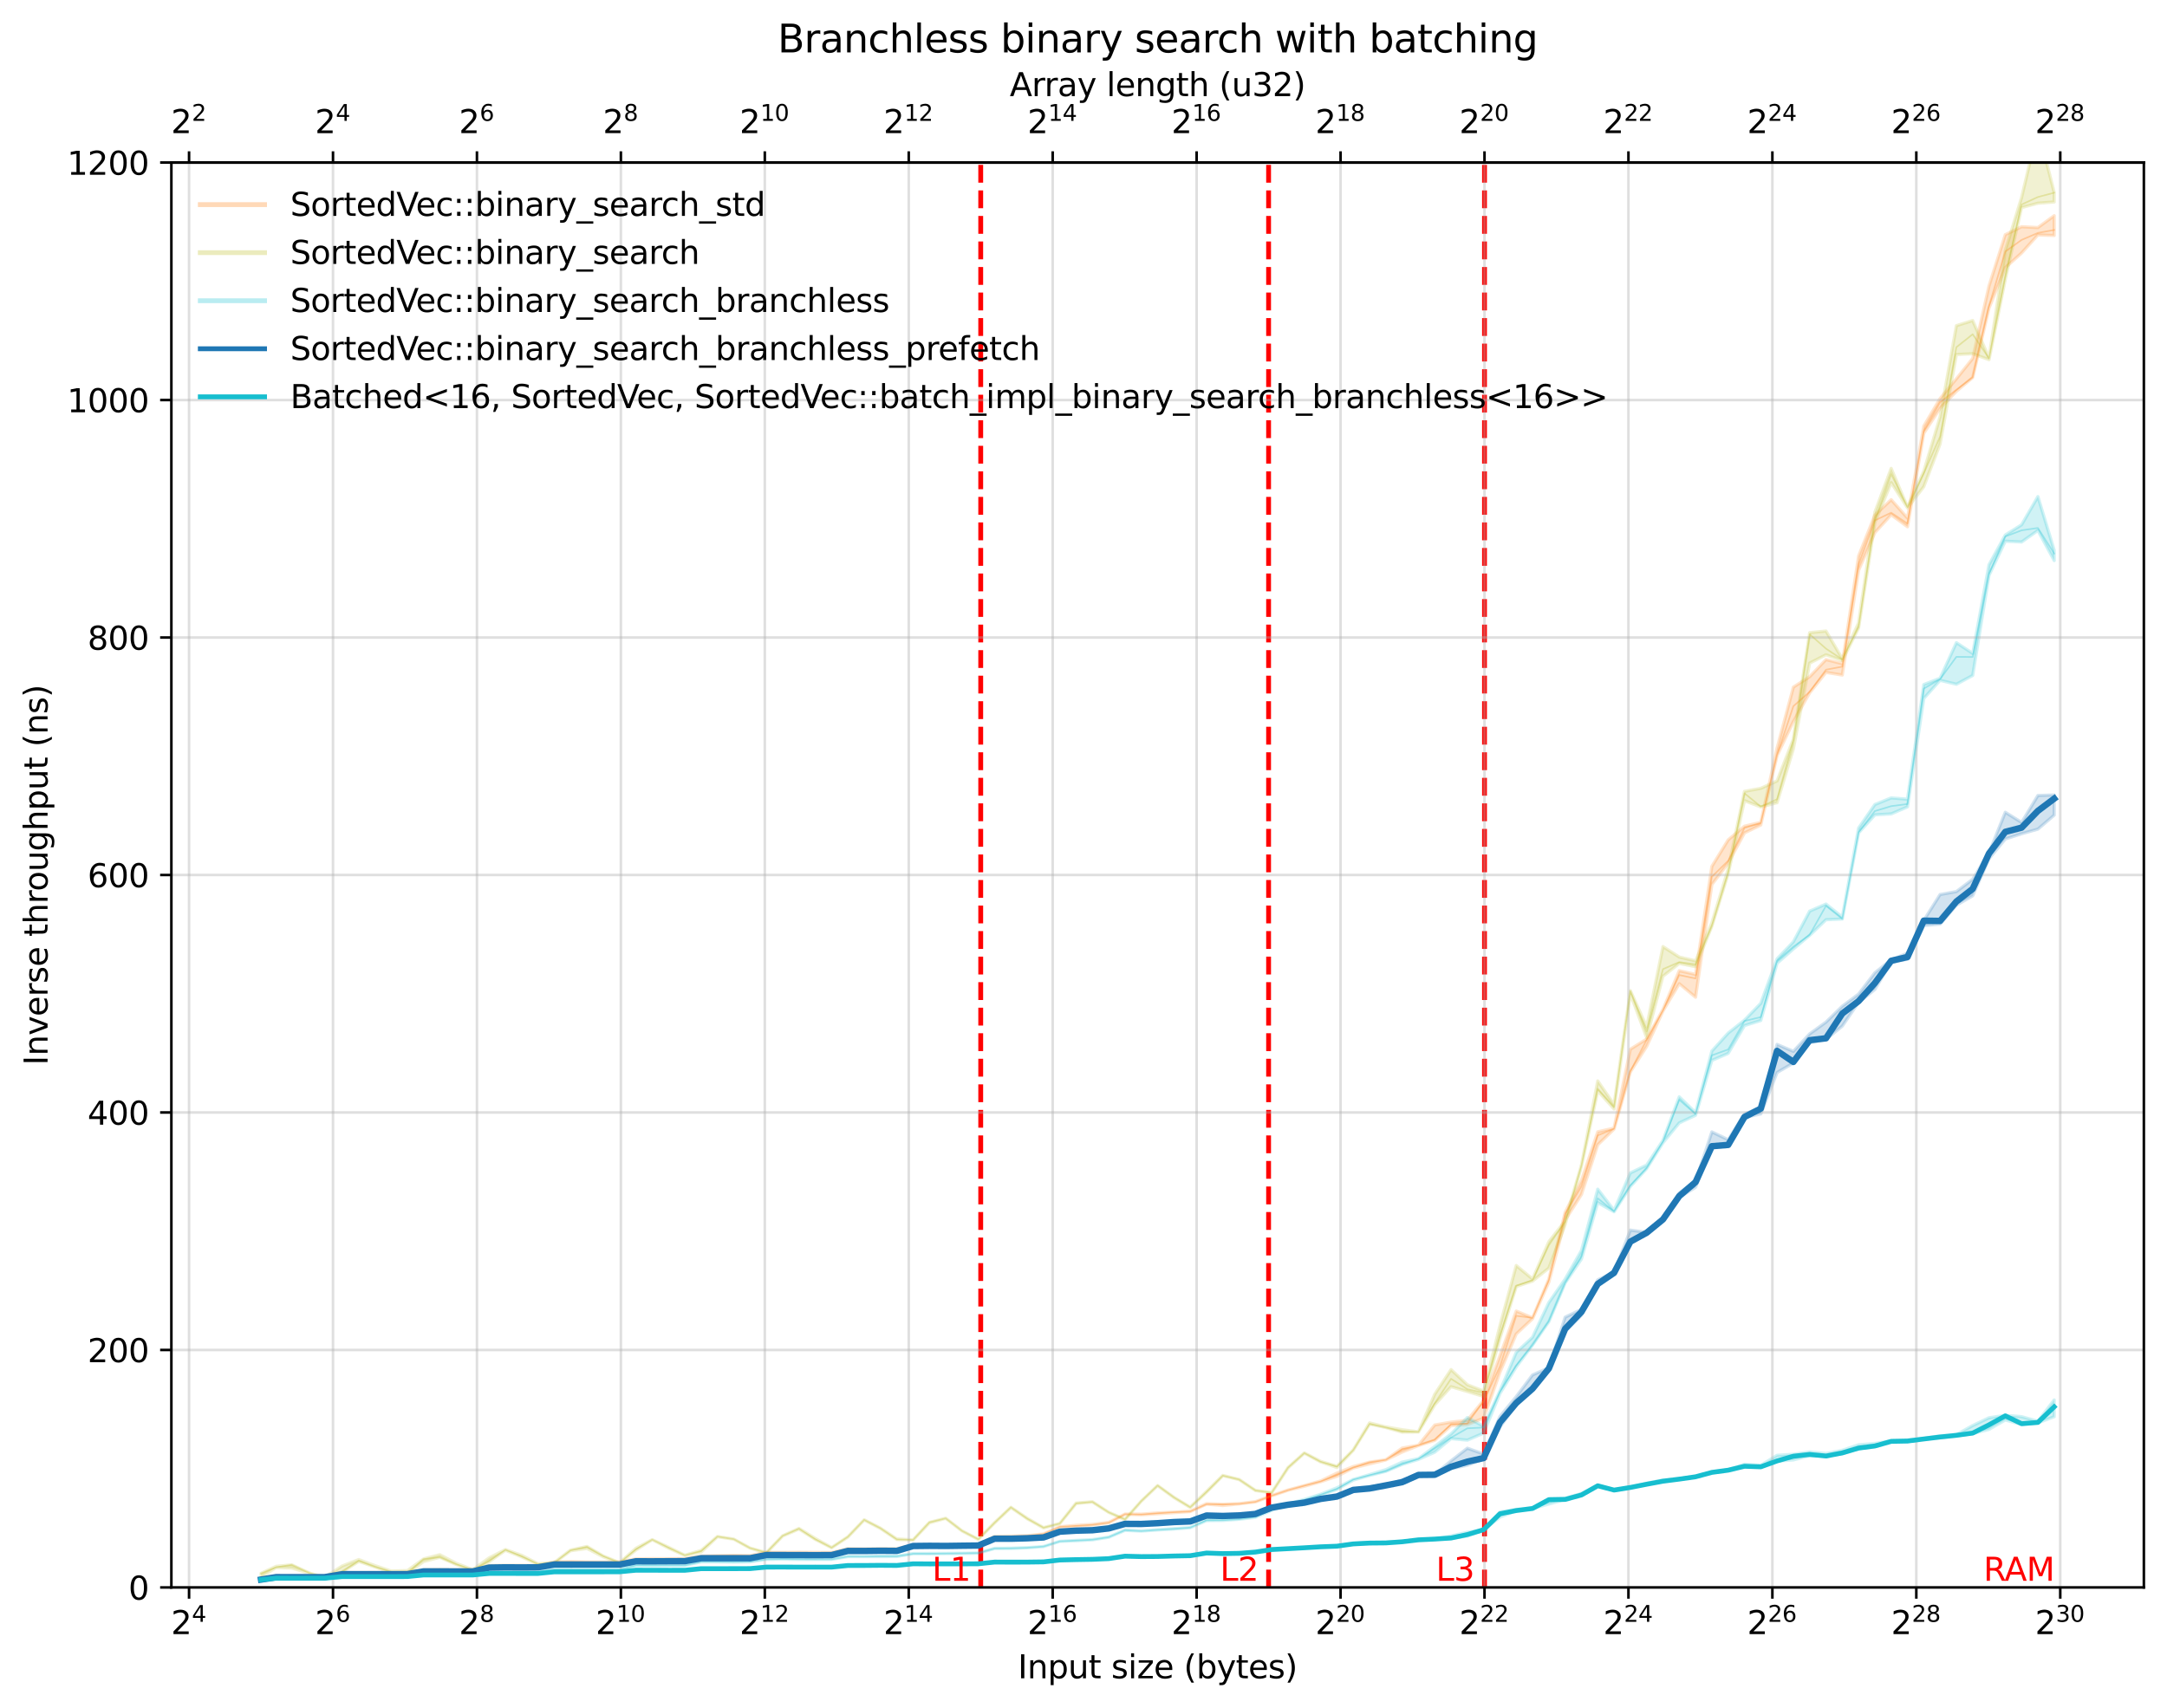<?xml version="1.0" encoding="utf-8" standalone="no"?>
<!DOCTYPE svg PUBLIC "-//W3C//DTD SVG 1.1//EN"
  "http://www.w3.org/Graphics/SVG/1.1/DTD/svg11.dtd">
<svg xmlns:xlink="http://www.w3.org/1999/xlink" width="674.328pt" height="531.671pt" viewBox="0 0 674.328 531.671" xmlns="http://www.w3.org/2000/svg" version="1.1">
 <defs>
  <style type="text/css">*{stroke-linejoin: round; stroke-linecap: butt}</style>
 </defs>
 <g id="figure_1">
  <g id="patch_1">
   <path d="M 0 531.671 
L 674.328 531.671 
L 674.328 0 
L 0 0 
z
" style="fill: #ffffff"/>
  </g>
  <g id="axes_1">
   <g id="patch_2">
    <path d="M 53.328 494.115 
L 667.128 494.115 
L 667.128 50.595 
L 53.328 50.595 
z
" style="fill: #ffffff"/>
   </g>
   <g id="line2d_1">
    <path d="M 305.181 494.115 
L 305.181 50.595 
" clip-path="url(#pf29d38b1dc)" style="fill: none; stroke-dasharray: 5.55,2.4; stroke-dashoffset: 0; stroke: #ff0000; stroke-width: 1.5"/>
   </g>
   <g id="line2d_2">
    <path d="M 394.762 494.115 
L 394.762 50.595 
" clip-path="url(#pf29d38b1dc)" style="fill: none; stroke-dasharray: 5.55,2.4; stroke-dashoffset: 0; stroke: #ff0000; stroke-width: 1.5"/>
   </g>
   <g id="line2d_3">
    <path d="M 461.948 494.115 
L 461.948 50.595 
" clip-path="url(#pf29d38b1dc)" style="fill: none; stroke-dasharray: 5.55,2.4; stroke-dashoffset: 0; stroke: #ff0000; stroke-width: 1.5"/>
   </g>
   <g id="axes_2">
    <g id="patch_3">
     <path d="M 53.328 50.595 
L 667.128 50.595 
L 667.128 50.595 
L 53.328 50.595 
z
" style="fill: #ffffff"/>
    </g>
    <g id="matplotlib.axis_1">
     <g id="xtick_1">
      <g id="line2d_4">
       <defs>
        <path id="m2d42109c4a" d="M 0 0 
L 0 -3.5 
" style="stroke: #000000; stroke-width: 0.8"/>
       </defs>
       <g>
        <use xlink:href="#m2d42109c4a" x="58.833" y="50.595" style="stroke: #000000; stroke-width: 0.8"/>
       </g>
      </g>
      <g id="text_1">
       <!-- $\mathdefault{2^{2}}$ -->
       <g transform="translate(53.233 41.515) scale(0.1 -0.1)">
        <defs>
         <path id="DejaVuSans-32" d="M 1228 531 
L 3431 531 
L 3431 0 
L 469 0 
L 469 531 
Q 828 903 1448 1529 
Q 2069 2156 2228 2338 
Q 2531 2678 2651 2914 
Q 2772 3150 2772 3378 
Q 2772 3750 2511 3984 
Q 2250 4219 1831 4219 
Q 1534 4219 1204 4116 
Q 875 4013 500 3803 
L 500 4441 
Q 881 4594 1212 4672 
Q 1544 4750 1819 4750 
Q 2544 4750 2975 4387 
Q 3406 4025 3406 3419 
Q 3406 3131 3298 2873 
Q 3191 2616 2906 2266 
Q 2828 2175 2409 1742 
Q 1991 1309 1228 531 
z
" transform="scale(0.016)"/>
        </defs>
        <use xlink:href="#DejaVuSans-32" transform="translate(0 0.766)"/>
        <use xlink:href="#DejaVuSans-32" transform="translate(64.58 39.047) scale(0.7)"/>
       </g>
      </g>
     </g>
     <g id="xtick_2">
      <g id="line2d_5">
       <g>
        <use xlink:href="#m2d42109c4a" x="103.623" y="50.595" style="stroke: #000000; stroke-width: 0.8"/>
       </g>
      </g>
      <g id="text_2">
       <!-- $\mathdefault{2^{4}}$ -->
       <g transform="translate(98.023 41.515) scale(0.1 -0.1)">
        <defs>
         <path id="DejaVuSans-34" d="M 2419 4116 
L 825 1625 
L 2419 1625 
L 2419 4116 
z
M 2253 4666 
L 3047 4666 
L 3047 1625 
L 3713 1625 
L 3713 1100 
L 3047 1100 
L 3047 0 
L 2419 0 
L 2419 1100 
L 313 1100 
L 313 1709 
L 2253 4666 
z
" transform="scale(0.016)"/>
        </defs>
        <use xlink:href="#DejaVuSans-32" transform="translate(0 0.684)"/>
        <use xlink:href="#DejaVuSans-34" transform="translate(64.58 38.966) scale(0.7)"/>
       </g>
      </g>
     </g>
     <g id="xtick_3">
      <g id="line2d_6">
       <g>
        <use xlink:href="#m2d42109c4a" x="148.414" y="50.595" style="stroke: #000000; stroke-width: 0.8"/>
       </g>
      </g>
      <g id="text_3">
       <!-- $\mathdefault{2^{6}}$ -->
       <g transform="translate(142.814 41.515) scale(0.1 -0.1)">
        <defs>
         <path id="DejaVuSans-36" d="M 2113 2584 
Q 1688 2584 1439 2293 
Q 1191 2003 1191 1497 
Q 1191 994 1439 701 
Q 1688 409 2113 409 
Q 2538 409 2786 701 
Q 3034 994 3034 1497 
Q 3034 2003 2786 2293 
Q 2538 2584 2113 2584 
z
M 3366 4563 
L 3366 3988 
Q 3128 4100 2886 4159 
Q 2644 4219 2406 4219 
Q 1781 4219 1451 3797 
Q 1122 3375 1075 2522 
Q 1259 2794 1537 2939 
Q 1816 3084 2150 3084 
Q 2853 3084 3261 2657 
Q 3669 2231 3669 1497 
Q 3669 778 3244 343 
Q 2819 -91 2113 -91 
Q 1303 -91 875 529 
Q 447 1150 447 2328 
Q 447 3434 972 4092 
Q 1497 4750 2381 4750 
Q 2619 4750 2861 4703 
Q 3103 4656 3366 4563 
z
" transform="scale(0.016)"/>
        </defs>
        <use xlink:href="#DejaVuSans-32" transform="translate(0 0.766)"/>
        <use xlink:href="#DejaVuSans-36" transform="translate(64.58 39.047) scale(0.7)"/>
       </g>
      </g>
     </g>
     <g id="xtick_4">
      <g id="line2d_7">
       <g>
        <use xlink:href="#m2d42109c4a" x="193.205" y="50.595" style="stroke: #000000; stroke-width: 0.8"/>
       </g>
      </g>
      <g id="text_4">
       <!-- $\mathdefault{2^{8}}$ -->
       <g transform="translate(187.605 41.515) scale(0.1 -0.1)">
        <defs>
         <path id="DejaVuSans-38" d="M 2034 2216 
Q 1584 2216 1326 1975 
Q 1069 1734 1069 1313 
Q 1069 891 1326 650 
Q 1584 409 2034 409 
Q 2484 409 2743 651 
Q 3003 894 3003 1313 
Q 3003 1734 2745 1975 
Q 2488 2216 2034 2216 
z
M 1403 2484 
Q 997 2584 770 2862 
Q 544 3141 544 3541 
Q 544 4100 942 4425 
Q 1341 4750 2034 4750 
Q 2731 4750 3128 4425 
Q 3525 4100 3525 3541 
Q 3525 3141 3298 2862 
Q 3072 2584 2669 2484 
Q 3125 2378 3379 2068 
Q 3634 1759 3634 1313 
Q 3634 634 3220 271 
Q 2806 -91 2034 -91 
Q 1263 -91 848 271 
Q 434 634 434 1313 
Q 434 1759 690 2068 
Q 947 2378 1403 2484 
z
M 1172 3481 
Q 1172 3119 1398 2916 
Q 1625 2713 2034 2713 
Q 2441 2713 2670 2916 
Q 2900 3119 2900 3481 
Q 2900 3844 2670 4047 
Q 2441 4250 2034 4250 
Q 1625 4250 1398 4047 
Q 1172 3844 1172 3481 
z
" transform="scale(0.016)"/>
        </defs>
        <use xlink:href="#DejaVuSans-32" transform="translate(0 0.766)"/>
        <use xlink:href="#DejaVuSans-38" transform="translate(64.58 39.047) scale(0.7)"/>
       </g>
      </g>
     </g>
     <g id="xtick_5">
      <g id="line2d_8">
       <g>
        <use xlink:href="#m2d42109c4a" x="237.995" y="50.595" style="stroke: #000000; stroke-width: 0.8"/>
       </g>
      </g>
      <g id="text_5">
       <!-- $\mathdefault{2^{10}}$ -->
       <g transform="translate(230.145 41.515) scale(0.1 -0.1)">
        <defs>
         <path id="DejaVuSans-31" d="M 794 531 
L 1825 531 
L 1825 4091 
L 703 3866 
L 703 4441 
L 1819 4666 
L 2450 4666 
L 2450 531 
L 3481 531 
L 3481 0 
L 794 0 
L 794 531 
z
" transform="scale(0.016)"/>
         <path id="DejaVuSans-30" d="M 2034 4250 
Q 1547 4250 1301 3770 
Q 1056 3291 1056 2328 
Q 1056 1369 1301 889 
Q 1547 409 2034 409 
Q 2525 409 2770 889 
Q 3016 1369 3016 2328 
Q 3016 3291 2770 3770 
Q 2525 4250 2034 4250 
z
M 2034 4750 
Q 2819 4750 3233 4129 
Q 3647 3509 3647 2328 
Q 3647 1150 3233 529 
Q 2819 -91 2034 -91 
Q 1250 -91 836 529 
Q 422 1150 422 2328 
Q 422 3509 836 4129 
Q 1250 4750 2034 4750 
z
" transform="scale(0.016)"/>
        </defs>
        <use xlink:href="#DejaVuSans-32" transform="translate(0 0.766)"/>
        <use xlink:href="#DejaVuSans-31" transform="translate(64.58 39.047) scale(0.7)"/>
        <use xlink:href="#DejaVuSans-30" transform="translate(109.116 39.047) scale(0.7)"/>
       </g>
      </g>
     </g>
     <g id="xtick_6">
      <g id="line2d_9">
       <g>
        <use xlink:href="#m2d42109c4a" x="282.786" y="50.595" style="stroke: #000000; stroke-width: 0.8"/>
       </g>
      </g>
      <g id="text_6">
       <!-- $\mathdefault{2^{12}}$ -->
       <g transform="translate(274.936 41.515) scale(0.1 -0.1)">
        <use xlink:href="#DejaVuSans-32" transform="translate(0 0.766)"/>
        <use xlink:href="#DejaVuSans-31" transform="translate(64.58 39.047) scale(0.7)"/>
        <use xlink:href="#DejaVuSans-32" transform="translate(109.116 39.047) scale(0.7)"/>
       </g>
      </g>
     </g>
     <g id="xtick_7">
      <g id="line2d_10">
       <g>
        <use xlink:href="#m2d42109c4a" x="327.577" y="50.595" style="stroke: #000000; stroke-width: 0.8"/>
       </g>
      </g>
      <g id="text_7">
       <!-- $\mathdefault{2^{14}}$ -->
       <g transform="translate(319.727 41.515) scale(0.1 -0.1)">
        <use xlink:href="#DejaVuSans-32" transform="translate(0 0.684)"/>
        <use xlink:href="#DejaVuSans-31" transform="translate(64.58 38.966) scale(0.7)"/>
        <use xlink:href="#DejaVuSans-34" transform="translate(109.116 38.966) scale(0.7)"/>
       </g>
      </g>
     </g>
     <g id="xtick_8">
      <g id="line2d_11">
       <g>
        <use xlink:href="#m2d42109c4a" x="372.367" y="50.595" style="stroke: #000000; stroke-width: 0.8"/>
       </g>
      </g>
      <g id="text_8">
       <!-- $\mathdefault{2^{16}}$ -->
       <g transform="translate(364.517 41.515) scale(0.1 -0.1)">
        <use xlink:href="#DejaVuSans-32" transform="translate(0 0.766)"/>
        <use xlink:href="#DejaVuSans-31" transform="translate(64.58 39.047) scale(0.7)"/>
        <use xlink:href="#DejaVuSans-36" transform="translate(109.116 39.047) scale(0.7)"/>
       </g>
      </g>
     </g>
     <g id="xtick_9">
      <g id="line2d_12">
       <g>
        <use xlink:href="#m2d42109c4a" x="417.158" y="50.595" style="stroke: #000000; stroke-width: 0.8"/>
       </g>
      </g>
      <g id="text_9">
       <!-- $\mathdefault{2^{18}}$ -->
       <g transform="translate(409.308 41.515) scale(0.1 -0.1)">
        <use xlink:href="#DejaVuSans-32" transform="translate(0 0.766)"/>
        <use xlink:href="#DejaVuSans-31" transform="translate(64.58 39.047) scale(0.7)"/>
        <use xlink:href="#DejaVuSans-38" transform="translate(109.116 39.047) scale(0.7)"/>
       </g>
      </g>
     </g>
     <g id="xtick_10">
      <g id="line2d_13">
       <g>
        <use xlink:href="#m2d42109c4a" x="461.948" y="50.595" style="stroke: #000000; stroke-width: 0.8"/>
       </g>
      </g>
      <g id="text_10">
       <!-- $\mathdefault{2^{20}}$ -->
       <g transform="translate(454.098 41.515) scale(0.1 -0.1)">
        <use xlink:href="#DejaVuSans-32" transform="translate(0 0.766)"/>
        <use xlink:href="#DejaVuSans-32" transform="translate(64.58 39.047) scale(0.7)"/>
        <use xlink:href="#DejaVuSans-30" transform="translate(109.116 39.047) scale(0.7)"/>
       </g>
      </g>
     </g>
     <g id="xtick_11">
      <g id="line2d_14">
       <g>
        <use xlink:href="#m2d42109c4a" x="506.739" y="50.595" style="stroke: #000000; stroke-width: 0.8"/>
       </g>
      </g>
      <g id="text_11">
       <!-- $\mathdefault{2^{22}}$ -->
       <g transform="translate(498.889 41.515) scale(0.1 -0.1)">
        <use xlink:href="#DejaVuSans-32" transform="translate(0 0.766)"/>
        <use xlink:href="#DejaVuSans-32" transform="translate(64.58 39.047) scale(0.7)"/>
        <use xlink:href="#DejaVuSans-32" transform="translate(109.116 39.047) scale(0.7)"/>
       </g>
      </g>
     </g>
     <g id="xtick_12">
      <g id="line2d_15">
       <g>
        <use xlink:href="#m2d42109c4a" x="551.53" y="50.595" style="stroke: #000000; stroke-width: 0.8"/>
       </g>
      </g>
      <g id="text_12">
       <!-- $\mathdefault{2^{24}}$ -->
       <g transform="translate(543.68 41.515) scale(0.1 -0.1)">
        <use xlink:href="#DejaVuSans-32" transform="translate(0 0.766)"/>
        <use xlink:href="#DejaVuSans-32" transform="translate(64.58 39.047) scale(0.7)"/>
        <use xlink:href="#DejaVuSans-34" transform="translate(109.116 39.047) scale(0.7)"/>
       </g>
      </g>
     </g>
     <g id="xtick_13">
      <g id="line2d_16">
       <g>
        <use xlink:href="#m2d42109c4a" x="596.32" y="50.595" style="stroke: #000000; stroke-width: 0.8"/>
       </g>
      </g>
      <g id="text_13">
       <!-- $\mathdefault{2^{26}}$ -->
       <g transform="translate(588.47 41.515) scale(0.1 -0.1)">
        <use xlink:href="#DejaVuSans-32" transform="translate(0 0.766)"/>
        <use xlink:href="#DejaVuSans-32" transform="translate(64.58 39.047) scale(0.7)"/>
        <use xlink:href="#DejaVuSans-36" transform="translate(109.116 39.047) scale(0.7)"/>
       </g>
      </g>
     </g>
     <g id="xtick_14">
      <g id="line2d_17">
       <g>
        <use xlink:href="#m2d42109c4a" x="641.111" y="50.595" style="stroke: #000000; stroke-width: 0.8"/>
       </g>
      </g>
      <g id="text_14">
       <!-- $\mathdefault{2^{28}}$ -->
       <g transform="translate(633.261 41.515) scale(0.1 -0.1)">
        <use xlink:href="#DejaVuSans-32" transform="translate(0 0.766)"/>
        <use xlink:href="#DejaVuSans-32" transform="translate(64.58 39.047) scale(0.7)"/>
        <use xlink:href="#DejaVuSans-38" transform="translate(109.116 39.047) scale(0.7)"/>
       </g>
      </g>
     </g>
     <g id="text_15">
      <!-- Array length (u32) -->
      <g transform="translate(314.212 29.917) scale(0.1 -0.1)">
       <defs>
        <path id="DejaVuSans-41" d="M 2188 4044 
L 1331 1722 
L 3047 1722 
L 2188 4044 
z
M 1831 4666 
L 2547 4666 
L 4325 0 
L 3669 0 
L 3244 1197 
L 1141 1197 
L 716 0 
L 50 0 
L 1831 4666 
z
" transform="scale(0.016)"/>
        <path id="DejaVuSans-72" d="M 2631 2963 
Q 2534 3019 2420 3045 
Q 2306 3072 2169 3072 
Q 1681 3072 1420 2755 
Q 1159 2438 1159 1844 
L 1159 0 
L 581 0 
L 581 3500 
L 1159 3500 
L 1159 2956 
Q 1341 3275 1631 3429 
Q 1922 3584 2338 3584 
Q 2397 3584 2469 3576 
Q 2541 3569 2628 3553 
L 2631 2963 
z
" transform="scale(0.016)"/>
        <path id="DejaVuSans-61" d="M 2194 1759 
Q 1497 1759 1228 1600 
Q 959 1441 959 1056 
Q 959 750 1161 570 
Q 1363 391 1709 391 
Q 2188 391 2477 730 
Q 2766 1069 2766 1631 
L 2766 1759 
L 2194 1759 
z
M 3341 1997 
L 3341 0 
L 2766 0 
L 2766 531 
Q 2569 213 2275 61 
Q 1981 -91 1556 -91 
Q 1019 -91 701 211 
Q 384 513 384 1019 
Q 384 1609 779 1909 
Q 1175 2209 1959 2209 
L 2766 2209 
L 2766 2266 
Q 2766 2663 2505 2880 
Q 2244 3097 1772 3097 
Q 1472 3097 1187 3025 
Q 903 2953 641 2809 
L 641 3341 
Q 956 3463 1253 3523 
Q 1550 3584 1831 3584 
Q 2591 3584 2966 3190 
Q 3341 2797 3341 1997 
z
" transform="scale(0.016)"/>
        <path id="DejaVuSans-79" d="M 2059 -325 
Q 1816 -950 1584 -1140 
Q 1353 -1331 966 -1331 
L 506 -1331 
L 506 -850 
L 844 -850 
Q 1081 -850 1212 -737 
Q 1344 -625 1503 -206 
L 1606 56 
L 191 3500 
L 800 3500 
L 1894 763 
L 2988 3500 
L 3597 3500 
L 2059 -325 
z
" transform="scale(0.016)"/>
        <path id="DejaVuSans-20" transform="scale(0.016)"/>
        <path id="DejaVuSans-6c" d="M 603 4863 
L 1178 4863 
L 1178 0 
L 603 0 
L 603 4863 
z
" transform="scale(0.016)"/>
        <path id="DejaVuSans-65" d="M 3597 1894 
L 3597 1613 
L 953 1613 
Q 991 1019 1311 708 
Q 1631 397 2203 397 
Q 2534 397 2845 478 
Q 3156 559 3463 722 
L 3463 178 
Q 3153 47 2828 -22 
Q 2503 -91 2169 -91 
Q 1331 -91 842 396 
Q 353 884 353 1716 
Q 353 2575 817 3079 
Q 1281 3584 2069 3584 
Q 2775 3584 3186 3129 
Q 3597 2675 3597 1894 
z
M 3022 2063 
Q 3016 2534 2758 2815 
Q 2500 3097 2075 3097 
Q 1594 3097 1305 2825 
Q 1016 2553 972 2059 
L 3022 2063 
z
" transform="scale(0.016)"/>
        <path id="DejaVuSans-6e" d="M 3513 2113 
L 3513 0 
L 2938 0 
L 2938 2094 
Q 2938 2591 2744 2837 
Q 2550 3084 2163 3084 
Q 1697 3084 1428 2787 
Q 1159 2491 1159 1978 
L 1159 0 
L 581 0 
L 581 3500 
L 1159 3500 
L 1159 2956 
Q 1366 3272 1645 3428 
Q 1925 3584 2291 3584 
Q 2894 3584 3203 3211 
Q 3513 2838 3513 2113 
z
" transform="scale(0.016)"/>
        <path id="DejaVuSans-67" d="M 2906 1791 
Q 2906 2416 2648 2759 
Q 2391 3103 1925 3103 
Q 1463 3103 1205 2759 
Q 947 2416 947 1791 
Q 947 1169 1205 825 
Q 1463 481 1925 481 
Q 2391 481 2648 825 
Q 2906 1169 2906 1791 
z
M 3481 434 
Q 3481 -459 3084 -895 
Q 2688 -1331 1869 -1331 
Q 1566 -1331 1297 -1286 
Q 1028 -1241 775 -1147 
L 775 -588 
Q 1028 -725 1275 -790 
Q 1522 -856 1778 -856 
Q 2344 -856 2625 -561 
Q 2906 -266 2906 331 
L 2906 616 
Q 2728 306 2450 153 
Q 2172 0 1784 0 
Q 1141 0 747 490 
Q 353 981 353 1791 
Q 353 2603 747 3093 
Q 1141 3584 1784 3584 
Q 2172 3584 2450 3431 
Q 2728 3278 2906 2969 
L 2906 3500 
L 3481 3500 
L 3481 434 
z
" transform="scale(0.016)"/>
        <path id="DejaVuSans-74" d="M 1172 4494 
L 1172 3500 
L 2356 3500 
L 2356 3053 
L 1172 3053 
L 1172 1153 
Q 1172 725 1289 603 
Q 1406 481 1766 481 
L 2356 481 
L 2356 0 
L 1766 0 
Q 1100 0 847 248 
Q 594 497 594 1153 
L 594 3053 
L 172 3053 
L 172 3500 
L 594 3500 
L 594 4494 
L 1172 4494 
z
" transform="scale(0.016)"/>
        <path id="DejaVuSans-68" d="M 3513 2113 
L 3513 0 
L 2938 0 
L 2938 2094 
Q 2938 2591 2744 2837 
Q 2550 3084 2163 3084 
Q 1697 3084 1428 2787 
Q 1159 2491 1159 1978 
L 1159 0 
L 581 0 
L 581 4863 
L 1159 4863 
L 1159 2956 
Q 1366 3272 1645 3428 
Q 1925 3584 2291 3584 
Q 2894 3584 3203 3211 
Q 3513 2838 3513 2113 
z
" transform="scale(0.016)"/>
        <path id="DejaVuSans-28" d="M 1984 4856 
Q 1566 4138 1362 3434 
Q 1159 2731 1159 2009 
Q 1159 1288 1364 580 
Q 1569 -128 1984 -844 
L 1484 -844 
Q 1016 -109 783 600 
Q 550 1309 550 2009 
Q 550 2706 781 3412 
Q 1013 4119 1484 4856 
L 1984 4856 
z
" transform="scale(0.016)"/>
        <path id="DejaVuSans-75" d="M 544 1381 
L 544 3500 
L 1119 3500 
L 1119 1403 
Q 1119 906 1312 657 
Q 1506 409 1894 409 
Q 2359 409 2629 706 
Q 2900 1003 2900 1516 
L 2900 3500 
L 3475 3500 
L 3475 0 
L 2900 0 
L 2900 538 
Q 2691 219 2414 64 
Q 2138 -91 1772 -91 
Q 1169 -91 856 284 
Q 544 659 544 1381 
z
M 1991 3584 
L 1991 3584 
z
" transform="scale(0.016)"/>
        <path id="DejaVuSans-33" d="M 2597 2516 
Q 3050 2419 3304 2112 
Q 3559 1806 3559 1356 
Q 3559 666 3084 287 
Q 2609 -91 1734 -91 
Q 1441 -91 1130 -33 
Q 819 25 488 141 
L 488 750 
Q 750 597 1062 519 
Q 1375 441 1716 441 
Q 2309 441 2620 675 
Q 2931 909 2931 1356 
Q 2931 1769 2642 2001 
Q 2353 2234 1838 2234 
L 1294 2234 
L 1294 2753 
L 1863 2753 
Q 2328 2753 2575 2939 
Q 2822 3125 2822 3475 
Q 2822 3834 2567 4026 
Q 2313 4219 1838 4219 
Q 1578 4219 1281 4162 
Q 984 4106 628 3988 
L 628 4550 
Q 988 4650 1302 4700 
Q 1616 4750 1894 4750 
Q 2613 4750 3031 4423 
Q 3450 4097 3450 3541 
Q 3450 3153 3228 2886 
Q 3006 2619 2597 2516 
z
" transform="scale(0.016)"/>
        <path id="DejaVuSans-29" d="M 513 4856 
L 1013 4856 
Q 1481 4119 1714 3412 
Q 1947 2706 1947 2009 
Q 1947 1309 1714 600 
Q 1481 -109 1013 -844 
L 513 -844 
Q 928 -128 1133 580 
Q 1338 1288 1338 2009 
Q 1338 2731 1133 3434 
Q 928 4138 513 4856 
z
" transform="scale(0.016)"/>
       </defs>
       <use xlink:href="#DejaVuSans-41"/>
       <use xlink:href="#DejaVuSans-72" x="68.408"/>
       <use xlink:href="#DejaVuSans-72" x="107.771"/>
       <use xlink:href="#DejaVuSans-61" x="148.885"/>
       <use xlink:href="#DejaVuSans-79" x="210.164"/>
       <use xlink:href="#DejaVuSans-20" x="269.344"/>
       <use xlink:href="#DejaVuSans-6c" x="301.131"/>
       <use xlink:href="#DejaVuSans-65" x="328.914"/>
       <use xlink:href="#DejaVuSans-6e" x="390.438"/>
       <use xlink:href="#DejaVuSans-67" x="453.816"/>
       <use xlink:href="#DejaVuSans-74" x="517.293"/>
       <use xlink:href="#DejaVuSans-68" x="556.502"/>
       <use xlink:href="#DejaVuSans-20" x="619.881"/>
       <use xlink:href="#DejaVuSans-28" x="651.668"/>
       <use xlink:href="#DejaVuSans-75" x="690.682"/>
       <use xlink:href="#DejaVuSans-33" x="754.061"/>
       <use xlink:href="#DejaVuSans-32" x="817.684"/>
       <use xlink:href="#DejaVuSans-29" x="881.307"/>
      </g>
     </g>
    </g>
    <g id="matplotlib.axis_2"/>
    <g id="patch_4">
     <path d="M 53.328 50.595 
L 667.128 50.595 
" style="fill: none; stroke: #000000; stroke-width: 0.8; stroke-linejoin: miter; stroke-linecap: square"/>
    </g>
   </g>
   <g id="PolyCollection_1">
    <defs>
     <path id="m8ebe55c2fa" d="M 81.228 -40.526 
L 81.228 -40.462 
L 85.919 -41.09 
L 90.774 -41.082 
L 96.287 -41.133 
L 100.995 -41.031 
L 106.519 -42.167 
L 111.631 -42.117 
L 116.724 -42.198 
L 121.704 -42.119 
L 126.767 -42.165 
L 131.783 -43.016 
L 136.854 -43.024 
L 142.014 -42.982 
L 147.127 -43.013 
L 152.22 -44.332 
L 157.296 -44.268 
L 162.345 -44.323 
L 167.419 -44.206 
L 172.53 -45.424 
L 177.561 -45.438 
L 182.666 -45.413 
L 187.753 -45.438 
L 192.824 -45.433 
L 197.895 -46.392 
L 202.962 -46.385 
L 208.045 -46.454 
L 213.108 -46.445 
L 218.191 -47.301 
L 223.261 -47.396 
L 228.33 -47.244 
L 233.409 -47.31 
L 238.481 -48.411 
L 243.554 -48.397 
L 248.627 -48.412 
L 253.696 -48.351 
L 258.773 -48.393 
L 263.844 -49.52 
L 268.917 -49.515 
L 273.989 -49.507 
L 279.063 -49.501 
L 284.136 -50.725 
L 289.21 -50.604 
L 294.281 -50.647 
L 299.355 -50.706 
L 304.428 -50.907 
L 309.501 -53.361 
L 314.573 -53.437 
L 319.646 -53.578 
L 324.719 -54.172 
L 329.791 -56.347 
L 334.864 -56.684 
L 339.937 -56.995 
L 345.01 -57.695 
L 350.083 -60.341 
L 355.155 -60.17 
L 360.228 -60.494 
L 365.301 -60.839 
L 370.374 -61.176 
L 375.446 -63.472 
L 380.519 -63.056 
L 385.592 -63.561 
L 390.664 -64.185 
L 395.737 -66.081 
L 400.81 -67.811 
L 405.883 -69.047 
L 410.955 -70.464 
L 416.028 -72.152 
L 421.101 -74.73 
L 426.174 -76.001 
L 431.246 -77.232 
L 436.319 -79.698 
L 441.392 -81.724 
L 446.464 -83.351 
L 451.537 -87.925 
L 456.61 -88.292 
L 461.683 -90.237 
L 466.755 -104.529 
L 471.828 -116.455 
L 476.901 -121.201 
L 481.974 -132.611 
L 487.046 -151.895 
L 492.119 -159.866 
L 497.192 -175.349 
L 502.264 -180.219 
L 507.337 -198.003 
L 512.41 -205.957 
L 517.483 -216.962 
L 522.555 -225.472 
L 527.628 -221.262 
L 532.701 -256.343 
L 537.774 -263.002 
L 542.846 -272.414 
L 547.919 -274.872 
L 552.992 -296.474 
L 558.064 -307.082 
L 563.137 -316.019 
L 568.21 -322.377 
L 573.283 -321.55 
L 578.355 -354.144 
L 583.428 -365.885 
L 588.501 -371.432 
L 593.574 -367.708 
L 598.646 -396.789 
L 603.719 -404.612 
L 608.792 -409.876 
L 613.864 -414.157 
L 618.937 -435.747 
L 624.01 -448.37 
L 629.083 -452.921 
L 634.155 -458.552 
L 639.228 -458.375 
L 639.228 -464.536 
L 639.228 -464.536 
L 634.155 -460.841 
L 629.083 -461.102 
L 624.01 -458.624 
L 618.937 -442.665 
L 613.864 -420.106 
L 608.792 -413.78 
L 603.719 -407.621 
L 598.646 -399.046 
L 593.574 -370.416 
L 588.501 -376.139 
L 583.428 -371.332 
L 578.355 -358.589 
L 573.283 -325.099 
L 568.21 -326.364 
L 563.137 -321.042 
L 558.064 -317.794 
L 552.992 -298.808 
L 547.919 -275.703 
L 542.846 -274.506 
L 537.774 -270.249 
L 532.701 -262.003 
L 527.628 -228.362 
L 522.555 -229.527 
L 517.483 -217.479 
L 512.41 -208.262 
L 507.337 -205.092 
L 502.264 -180.528 
L 497.192 -179.374 
L 492.119 -164.224 
L 487.046 -154.329 
L 481.974 -133.531 
L 476.901 -121.474 
L 471.828 -123.582 
L 466.755 -109.65 
L 461.683 -95.827 
L 456.61 -89.591 
L 451.537 -89.012 
L 446.464 -88.124 
L 441.392 -81.836 
L 436.319 -80.939 
L 431.246 -77.307 
L 426.174 -76.551 
L 421.101 -75.185 
L 416.028 -73.154 
L 410.955 -70.7 
L 405.883 -69.248 
L 400.81 -67.892 
L 395.737 -66.165 
L 390.664 -64.264 
L 385.592 -63.648 
L 380.519 -63.448 
L 375.446 -63.643 
L 370.374 -61.298 
L 365.301 -60.986 
L 360.228 -60.752 
L 355.155 -60.371 
L 350.083 -60.398 
L 345.01 -57.816 
L 339.937 -57.177 
L 334.864 -56.886 
L 329.791 -56.436 
L 324.719 -54.221 
L 319.646 -53.678 
L 314.573 -53.546 
L 309.501 -53.455 
L 304.428 -51.017 
L 299.355 -50.75 
L 294.281 -50.665 
L 289.21 -50.669 
L 284.136 -50.766 
L 279.063 -49.627 
L 273.989 -49.647 
L 268.917 -49.576 
L 263.844 -49.652 
L 258.773 -48.433 
L 253.696 -48.48 
L 248.627 -48.509 
L 243.554 -48.473 
L 238.481 -48.484 
L 233.409 -47.481 
L 228.33 -47.55 
L 223.261 -47.438 
L 218.191 -47.314 
L 213.108 -46.526 
L 208.045 -46.502 
L 202.962 -46.529 
L 197.895 -46.448 
L 192.824 -45.532 
L 187.753 -45.461 
L 182.666 -45.486 
L 177.561 -45.622 
L 172.53 -45.499 
L 167.419 -44.329 
L 162.345 -44.441 
L 157.296 -44.439 
L 152.22 -44.377 
L 147.127 -43.132 
L 142.014 -43.063 
L 136.854 -43.154 
L 131.783 -43.051 
L 126.767 -42.302 
L 121.704 -42.189 
L 116.724 -42.244 
L 111.631 -42.211 
L 106.519 -42.239 
L 100.995 -41.169 
L 96.287 -41.151 
L 90.774 -41.171 
L 85.919 -41.149 
L 81.228 -40.526 
z
" style="stroke: #ff7f0e; stroke-opacity: 0.2"/>
    </defs>
    <g clip-path="url(#pf29d38b1dc)">
     <use xlink:href="#m8ebe55c2fa" x="0" y="531.671" style="fill: #ff7f0e; fill-opacity: 0.2; stroke: #ff7f0e; stroke-opacity: 0.2"/>
    </g>
   </g>
   <g id="PolyCollection_2">
    <defs>
     <path id="mfd50794f2f" d="M 81.228 -41.967 
L 81.228 -40.887 
L 85.919 -43.725 
L 90.774 -43.598 
L 96.287 -41.963 
L 100.995 -40.695 
L 106.519 -42.425 
L 111.631 -45.646 
L 116.724 -43.915 
L 121.704 -42.236 
L 126.767 -41.88 
L 131.783 -45.591 
L 136.854 -46.945 
L 142.014 -44.673 
L 147.127 -42.919 
L 152.22 -45.564 
L 157.296 -49.132 
L 162.345 -47.074 
L 167.419 -44.739 
L 172.53 -45.234 
L 177.561 -48.98 
L 182.666 -49.685 
L 187.753 -47.068 
L 192.824 -45.218 
L 197.895 -49.19 
L 202.962 -52.428 
L 208.045 -49.786 
L 213.108 -47.532 
L 218.191 -48.542 
L 223.261 -53.344 
L 228.33 -52.581 
L 233.409 -49.785 
L 238.481 -48.249 
L 243.554 -53.564 
L 248.627 -55.739 
L 253.696 -52.518 
L 258.773 -49.913 
L 263.844 -53.241 
L 268.917 -58.557 
L 273.989 -55.911 
L 279.063 -52.487 
L 284.136 -52.318 
L 289.21 -57.664 
L 294.281 -59.066 
L 299.355 -55.149 
L 304.428 -52.504 
L 309.501 -57.638 
L 314.573 -62.431 
L 319.646 -58.942 
L 324.719 -56.079 
L 329.791 -57.414 
L 334.864 -63.682 
L 339.937 -64.152 
L 345.01 -60.912 
L 350.083 -58.672 
L 355.155 -64.4 
L 360.228 -69.245 
L 365.301 -65.537 
L 370.374 -62.452 
L 375.446 -67.206 
L 380.519 -72.346 
L 385.592 -71.122 
L 390.664 -67.696 
L 395.737 -67.039 
L 400.81 -74.74 
L 405.883 -79.362 
L 410.955 -76.633 
L 416.028 -74.879 
L 421.101 -80.231 
L 426.174 -88.414 
L 431.246 -87.333 
L 436.319 -85.876 
L 441.392 -85.936 
L 446.464 -94.388 
L 451.537 -100.041 
L 456.61 -98.548 
L 461.683 -96.989 
L 466.755 -115.156 
L 471.828 -131.217 
L 476.901 -132.906 
L 481.974 -136.967 
L 487.046 -150.465 
L 492.119 -168.745 
L 497.192 -192.123 
L 502.264 -186.497 
L 507.337 -222.326 
L 512.41 -208.69 
L 517.483 -227.804 
L 522.555 -231.784 
L 527.628 -230.77 
L 532.701 -243.4 
L 537.774 -259.71 
L 542.846 -282.444 
L 547.919 -280.496 
L 552.992 -281.817 
L 558.064 -298.578 
L 563.137 -325.267 
L 568.21 -327.854 
L 573.283 -326.059 
L 578.355 -336.224 
L 583.428 -368.975 
L 588.501 -381.435 
L 593.574 -373.597 
L 598.646 -380.183 
L 603.719 -393.483 
L 608.792 -421.307 
L 613.864 -421.568 
L 618.937 -419.72 
L 624.01 -444.694 
L 629.083 -467.057 
L 634.155 -468.416 
L 639.228 -468.812 
L 639.228 -471.743 
L 639.228 -471.743 
L 634.155 -491.693 
L 629.083 -470.22 
L 624.01 -453.71 
L 618.937 -420.304 
L 613.864 -431.903 
L 608.792 -430.302 
L 603.719 -401.902 
L 598.646 -384.981 
L 593.574 -373.827 
L 588.501 -385.883 
L 583.428 -372.229 
L 578.355 -337.799 
L 573.283 -326.635 
L 568.21 -335.254 
L 563.137 -334.747 
L 558.064 -301.651 
L 552.992 -288.598 
L 547.919 -286.295 
L 542.846 -285.347 
L 537.774 -261.196 
L 532.701 -244.417 
L 527.628 -232.591 
L 522.555 -233.773 
L 517.483 -237.034 
L 512.41 -212.065 
L 507.337 -223.298 
L 502.264 -187.861 
L 497.192 -195.213 
L 492.119 -169.085 
L 487.046 -151.64 
L 481.974 -145.169 
L 476.901 -133.554 
L 471.828 -137.758 
L 466.755 -119.069 
L 461.683 -98.681 
L 456.61 -100.653 
L 451.537 -105.363 
L 446.464 -97.701 
L 441.392 -86.002 
L 436.319 -86.648 
L 431.246 -87.534 
L 426.174 -88.775 
L 421.101 -80.349 
L 416.028 -75.26 
L 410.955 -76.804 
L 405.883 -79.435 
L 400.81 -74.881 
L 395.737 -67.086 
L 390.664 -67.768 
L 385.592 -71.184 
L 380.519 -72.418 
L 375.446 -67.453 
L 370.374 -62.549 
L 365.301 -65.621 
L 360.228 -69.281 
L 355.155 -64.444 
L 350.083 -58.753 
L 345.01 -60.959 
L 339.937 -64.245 
L 334.864 -63.836 
L 329.791 -57.471 
L 324.719 -56.177 
L 319.646 -59.084 
L 314.573 -62.502 
L 309.501 -57.755 
L 304.428 -52.56 
L 299.355 -55.193 
L 294.281 -59.101 
L 289.21 -57.812 
L 284.136 -52.377 
L 279.063 -52.66 
L 273.989 -56.008 
L 268.917 -58.627 
L 263.844 -53.31 
L 258.773 -49.975 
L 253.696 -52.817 
L 248.627 -55.923 
L 243.554 -53.645 
L 238.481 -48.422 
L 233.409 -49.82 
L 228.33 -52.605 
L 223.261 -53.42 
L 218.191 -49.077 
L 213.108 -47.591 
L 208.045 -50.055 
L 202.962 -52.435 
L 197.895 -49.748 
L 192.824 -45.273 
L 187.753 -47.32 
L 182.666 -50.307 
L 177.561 -49.208 
L 172.53 -45.362 
L 167.419 -44.943 
L 162.345 -47.545 
L 157.296 -49.353 
L 152.22 -46.768 
L 147.127 -43.115 
L 142.014 -45.052 
L 136.854 -47.754 
L 131.783 -46.421 
L 126.767 -42.801 
L 121.704 -42.677 
L 116.724 -44.33 
L 111.631 -46.242 
L 106.519 -44.246 
L 100.995 -40.712 
L 96.287 -42.057 
L 90.774 -44.595 
L 85.919 -44.125 
L 81.228 -41.967 
z
" style="stroke: #bcbd22; stroke-opacity: 0.2"/>
    </defs>
    <g clip-path="url(#pf29d38b1dc)">
     <use xlink:href="#mfd50794f2f" x="0" y="531.671" style="fill: #bcbd22; fill-opacity: 0.2; stroke: #bcbd22; stroke-opacity: 0.2"/>
    </g>
   </g>
   <g id="PolyCollection_3">
    <defs>
     <path id="ma139366a0e" d="M 81.228 -39.503 
L 81.228 -39.479 
L 85.919 -40.07 
L 90.774 -40.089 
L 96.287 -40.085 
L 100.995 -40.095 
L 106.519 -40.805 
L 111.631 -40.788 
L 116.724 -40.79 
L 121.704 -40.809 
L 126.767 -40.799 
L 131.783 -41.727 
L 136.854 -41.741 
L 142.014 -41.776 
L 147.127 -41.73 
L 152.22 -42.456 
L 157.296 -42.472 
L 162.345 -42.45 
L 167.419 -42.448 
L 172.53 -43.15 
L 177.561 -43.145 
L 182.666 -43.147 
L 187.753 -43.14 
L 192.824 -43.124 
L 197.895 -44.393 
L 202.962 -44.342 
L 208.045 -44.412 
L 213.108 -44.421 
L 218.191 -45.531 
L 223.261 -45.518 
L 228.33 -45.471 
L 233.409 -45.531 
L 238.481 -46.299 
L 243.554 -46.348 
L 248.627 -46.275 
L 253.696 -46.289 
L 258.773 -46.298 
L 263.844 -47.155 
L 268.917 -47.151 
L 273.989 -47.153 
L 279.063 -47.185 
L 284.136 -48.039 
L 289.21 -48.028 
L 294.281 -48.089 
L 299.355 -48.16 
L 304.428 -48.228 
L 309.501 -49.673 
L 314.573 -49.694 
L 319.646 -49.896 
L 324.719 -50.274 
L 329.791 -51.891 
L 334.864 -52.09 
L 339.937 -52.37 
L 345.01 -53.179 
L 350.083 -55.317 
L 355.155 -55.098 
L 360.228 -55.443 
L 365.301 -55.735 
L 370.374 -56.152 
L 375.446 -58.364 
L 380.519 -58.409 
L 385.592 -58.775 
L 390.664 -59.37 
L 395.737 -61.566 
L 400.81 -63.475 
L 405.883 -64.791 
L 410.955 -66.354 
L 416.028 -68.081 
L 421.101 -70.952 
L 426.174 -72.407 
L 431.246 -73.693 
L 436.319 -75.839 
L 441.392 -77.403 
L 446.464 -79.656 
L 451.537 -83.875 
L 456.61 -83.399 
L 461.683 -85.597 
L 466.755 -97.922 
L 471.828 -106.207 
L 476.901 -113.01 
L 481.974 -120.28 
L 487.046 -132.334 
L 492.119 -139.787 
L 497.192 -157.322 
L 502.264 -154.481 
L 507.337 -162.349 
L 512.41 -167.922 
L 517.483 -175.967 
L 522.555 -182.149 
L 527.628 -184.526 
L 532.701 -201.596 
L 537.774 -203.788 
L 542.846 -212.441 
L 547.919 -214.024 
L 552.992 -231.85 
L 558.064 -236.293 
L 563.137 -240.525 
L 568.21 -245.391 
L 573.283 -245.613 
L 578.355 -272.418 
L 583.428 -278.028 
L 588.501 -278.334 
L 593.574 -280.527 
L 598.646 -314.263 
L 603.719 -319.916 
L 608.792 -318.688 
L 613.864 -321.424 
L 618.937 -352.585 
L 624.01 -363.214 
L 629.083 -362.968 
L 634.155 -366.559 
L 639.228 -357.18 
L 639.228 -360.378 
L 639.228 -360.378 
L 634.155 -377.102 
L 629.083 -368.33 
L 624.01 -365.144 
L 618.937 -355.876 
L 613.864 -328.289 
L 608.792 -331.635 
L 603.719 -320.555 
L 598.646 -318.596 
L 593.574 -282.919 
L 588.501 -283.312 
L 583.428 -281.257 
L 578.355 -273.91 
L 573.283 -246.22 
L 568.21 -250.271 
L 563.137 -248.073 
L 558.064 -238.529 
L 552.992 -233.212 
L 547.919 -219.369 
L 542.846 -214.134 
L 537.774 -210.121 
L 532.701 -204.516 
L 527.628 -185.358 
L 522.555 -190.26 
L 517.483 -176.724 
L 512.41 -169.018 
L 507.337 -166.584 
L 502.264 -154.943 
L 497.192 -161.532 
L 492.119 -142.447 
L 487.046 -133.535 
L 481.974 -126.242 
L 476.901 -115.453 
L 471.828 -110.722 
L 466.755 -98.745 
L 461.683 -87.718 
L 456.61 -90.438 
L 451.537 -85.328 
L 446.464 -81.435 
L 441.392 -77.674 
L 436.319 -76.559 
L 431.246 -74.224 
L 426.174 -72.658 
L 421.101 -71.16 
L 416.028 -68.577 
L 410.955 -66.57 
L 405.883 -64.949 
L 400.81 -63.614 
L 395.737 -61.836 
L 390.664 -59.555 
L 385.592 -58.839 
L 380.519 -58.532 
L 375.446 -58.724 
L 370.374 -56.194 
L 365.301 -55.866 
L 360.228 -55.496 
L 355.155 -55.112 
L 350.083 -55.45 
L 345.01 -53.217 
L 339.937 -52.448 
L 334.864 -52.2 
L 329.791 -51.903 
L 324.719 -50.297 
L 319.646 -49.942 
L 314.573 -49.777 
L 309.501 -49.727 
L 304.428 -48.271 
L 299.355 -48.194 
L 294.281 -48.16 
L 289.21 -48.146 
L 284.136 -48.117 
L 279.063 -47.293 
L 273.989 -47.293 
L 268.917 -47.19 
L 263.844 -47.195 
L 258.773 -46.316 
L 253.696 -46.404 
L 248.627 -46.435 
L 243.554 -46.484 
L 238.481 -46.333 
L 233.409 -45.551 
L 228.33 -45.535 
L 223.261 -45.603 
L 218.191 -45.544 
L 213.108 -44.429 
L 208.045 -44.476 
L 202.962 -44.414 
L 197.895 -44.482 
L 192.824 -43.179 
L 187.753 -43.161 
L 182.666 -43.192 
L 177.561 -43.169 
L 172.53 -43.163 
L 167.419 -42.46 
L 162.345 -42.455 
L 157.296 -42.58 
L 152.22 -42.493 
L 147.127 -41.785 
L 142.014 -41.785 
L 136.854 -41.777 
L 131.783 -41.784 
L 126.767 -40.896 
L 121.704 -40.858 
L 116.724 -40.81 
L 111.631 -40.795 
L 106.519 -40.847 
L 100.995 -40.118 
L 96.287 -40.107 
L 90.774 -40.193 
L 85.919 -40.086 
L 81.228 -39.503 
z
" style="stroke: #17becf; stroke-opacity: 0.2"/>
    </defs>
    <g clip-path="url(#pf29d38b1dc)">
     <use xlink:href="#ma139366a0e" x="0" y="531.671" style="fill: #17becf; fill-opacity: 0.2; stroke: #17becf; stroke-opacity: 0.2"/>
    </g>
   </g>
   <g id="PolyCollection_4">
    <defs>
     <path id="mcd48b15096" d="M 81.228 -40.034 
L 81.228 -40.003 
L 85.919 -40.755 
L 90.774 -40.742 
L 96.287 -40.747 
L 100.995 -40.752 
L 106.519 -41.679 
L 111.631 -41.676 
L 116.724 -41.676 
L 121.704 -41.676 
L 126.767 -41.678 
L 131.783 -42.527 
L 136.854 -42.555 
L 142.014 -42.52 
L 147.127 -42.523 
L 152.22 -43.717 
L 157.296 -43.789 
L 162.345 -43.743 
L 167.419 -43.74 
L 172.53 -44.692 
L 177.561 -44.674 
L 182.666 -44.683 
L 187.753 -44.683 
L 192.824 -44.684 
L 197.895 -45.675 
L 202.962 -45.665 
L 208.045 -45.709 
L 213.108 -45.713 
L 218.191 -46.64 
L 223.261 -46.641 
L 228.33 -46.645 
L 233.409 -46.613 
L 238.481 -47.605 
L 243.554 -47.597 
L 248.627 -47.613 
L 253.696 -47.592 
L 258.773 -47.606 
L 263.844 -48.875 
L 268.917 -48.865 
L 273.989 -48.936 
L 279.063 -48.929 
L 284.136 -50.444 
L 289.21 -50.481 
L 294.281 -50.4 
L 299.355 -50.518 
L 304.428 -50.57 
L 309.501 -52.72 
L 314.573 -52.684 
L 319.646 -52.857 
L 324.719 -53.099 
L 329.791 -54.917 
L 334.864 -55.221 
L 339.937 -55.313 
L 345.01 -55.872 
L 350.083 -57.324 
L 355.155 -57.271 
L 360.228 -57.478 
L 365.301 -57.833 
L 370.374 -58.08 
L 375.446 -59.886 
L 380.519 -59.735 
L 385.592 -59.948 
L 390.664 -60.399 
L 395.737 -62.39 
L 400.81 -63.161 
L 405.883 -63.859 
L 410.955 -65.101 
L 416.028 -65.798 
L 421.101 -67.831 
L 426.174 -68.267 
L 431.246 -69.07 
L 436.319 -70.204 
L 441.392 -72.391 
L 446.464 -72.63 
L 451.537 -74.541 
L 456.61 -75.58 
L 461.683 -77.535 
L 466.755 -87.488 
L 471.828 -94.397 
L 476.901 -99.41 
L 481.974 -105.521 
L 487.046 -117.241 
L 492.119 -122.281 
L 497.192 -131.644 
L 502.264 -135.131 
L 507.337 -144.693 
L 512.41 -147.707 
L 517.483 -151.855 
L 522.555 -158.966 
L 527.628 -162.104 
L 532.701 -174.712 
L 537.774 -175.261 
L 542.846 -183.844 
L 547.919 -184.932 
L 552.992 -197.839 
L 558.064 -200.792 
L 563.137 -207.073 
L 568.21 -208.152 
L 573.283 -212.278 
L 578.355 -219.66 
L 583.428 -223.687 
L 588.501 -232.25 
L 593.574 -233.082 
L 598.646 -243.562 
L 603.719 -244.031 
L 608.792 -249.92 
L 613.864 -252.842 
L 618.937 -264.371 
L 624.01 -270.51 
L 629.083 -272.156 
L 634.155 -273.59 
L 639.228 -277.947 
L 639.228 -284.221 
L 639.228 -284.221 
L 634.155 -284.057 
L 629.083 -275.679 
L 624.01 -278.848 
L 618.937 -266.187 
L 613.864 -257.993 
L 608.792 -254.157 
L 603.719 -253.237 
L 598.646 -245.18 
L 593.574 -234.974 
L 588.501 -232.956 
L 583.428 -228.89 
L 578.355 -222.254 
L 573.283 -218.471 
L 568.21 -213.526 
L 563.137 -209.864 
L 558.064 -204.427 
L 552.992 -206.578 
L 547.919 -186.93 
L 542.846 -184.938 
L 537.774 -176.914 
L 532.701 -179.349 
L 527.628 -164.043 
L 522.555 -160.38 
L 517.483 -152.261 
L 512.41 -148.087 
L 507.337 -148.777 
L 502.264 -135.662 
L 497.192 -133.309 
L 492.119 -124.114 
L 487.046 -121.68 
L 481.974 -105.938 
L 476.901 -103.711 
L 471.828 -96.957 
L 466.755 -90.772 
L 461.683 -79.094 
L 456.61 -80.893 
L 451.537 -76.965 
L 446.464 -72.759 
L 441.392 -72.578 
L 436.319 -71.01 
L 431.246 -69.35 
L 426.174 -68.384 
L 421.101 -67.963 
L 416.028 -65.969 
L 410.955 -65.18 
L 405.883 -63.993 
L 400.81 -63.399 
L 395.737 -62.484 
L 390.664 -60.443 
L 385.592 -59.979 
L 380.519 -59.827 
L 375.446 -60.015 
L 370.374 -58.109 
L 365.301 -57.958 
L 360.228 -57.569 
L 355.155 -57.341 
L 350.083 -57.374 
L 345.01 -56.005 
L 339.937 -55.421 
L 334.864 -55.234 
L 329.791 -54.977 
L 324.719 -53.134 
L 319.646 -52.875 
L 314.573 -52.741 
L 309.501 -52.786 
L 304.428 -50.678 
L 299.355 -50.557 
L 294.281 -50.548 
L 289.21 -50.555 
L 284.136 -50.507 
L 279.063 -48.957 
L 273.989 -48.982 
L 268.917 -48.948 
L 263.844 -48.955 
L 258.773 -47.629 
L 253.696 -47.608 
L 248.627 -47.678 
L 243.554 -47.643 
L 238.481 -47.645 
L 233.409 -46.693 
L 228.33 -46.667 
L 223.261 -46.915 
L 218.191 -46.654 
L 213.108 -45.736 
L 208.045 -45.719 
L 202.962 -45.836 
L 197.895 -45.725 
L 192.824 -44.69 
L 187.753 -44.695 
L 182.666 -44.697 
L 177.561 -44.713 
L 172.53 -44.706 
L 167.419 -43.839 
L 162.345 -43.79 
L 157.296 -43.82 
L 152.22 -43.753 
L 147.127 -42.53 
L 142.014 -42.527 
L 136.854 -42.558 
L 131.783 -42.564 
L 126.767 -41.691 
L 121.704 -41.689 
L 116.724 -41.685 
L 111.631 -41.687 
L 106.519 -41.692 
L 100.995 -40.756 
L 96.287 -40.75 
L 90.774 -40.751 
L 85.919 -40.769 
L 81.228 -40.034 
z
" style="stroke: #1f77b4; stroke-opacity: 0.2"/>
    </defs>
    <g clip-path="url(#pf29d38b1dc)">
     <use xlink:href="#mcd48b15096" x="0" y="531.671" style="fill: #1f77b4; fill-opacity: 0.2; stroke: #1f77b4; stroke-opacity: 0.2"/>
    </g>
   </g>
   <g id="PolyCollection_5">
    <defs>
     <path id="m4744d77e61" d="M 81.228 -40.119 
L 81.228 -39.949 
L 85.919 -40.452 
L 90.774 -40.446 
L 96.287 -40.45 
L 100.995 -40.45 
L 106.519 -40.932 
L 111.631 -40.93 
L 116.724 -40.928 
L 121.704 -40.927 
L 126.767 -40.932 
L 131.783 -41.429 
L 136.854 -41.429 
L 142.014 -41.431 
L 147.127 -41.433 
L 152.22 -41.917 
L 157.296 -41.914 
L 162.345 -41.91 
L 167.419 -41.911 
L 172.53 -42.398 
L 177.561 -42.413 
L 182.666 -42.415 
L 187.753 -42.416 
L 192.824 -42.411 
L 197.895 -42.892 
L 202.962 -42.9 
L 208.045 -42.89 
L 213.108 -42.887 
L 218.191 -43.397 
L 223.261 -43.393 
L 228.33 -43.399 
L 233.409 -43.39 
L 238.481 -43.884 
L 243.554 -43.896 
L 248.627 -43.876 
L 253.696 -43.883 
L 258.773 -43.875 
L 263.844 -44.378 
L 268.917 -44.392 
L 273.989 -44.426 
L 279.063 -44.404 
L 284.136 -44.909 
L 289.21 -44.879 
L 294.281 -44.884 
L 299.355 -44.89 
L 304.428 -44.911 
L 309.501 -45.438 
L 314.573 -45.423 
L 319.646 -45.437 
L 324.719 -45.505 
L 329.791 -46.089 
L 334.864 -46.21 
L 339.937 -46.293 
L 345.01 -46.517 
L 350.083 -47.283 
L 355.155 -47.135 
L 360.228 -47.186 
L 365.301 -47.324 
L 370.374 -47.429 
L 375.446 -48.268 
L 380.519 -48.072 
L 385.592 -48.171 
L 390.664 -48.553 
L 395.737 -49.321 
L 400.81 -49.609 
L 405.883 -49.893 
L 410.955 -50.171 
L 416.028 -50.396 
L 421.101 -51.061 
L 426.174 -51.324 
L 431.246 -51.31 
L 436.319 -51.768 
L 441.392 -52.373 
L 446.464 -52.533 
L 451.537 -52.781 
L 456.61 -53.525 
L 461.683 -55.5 
L 466.755 -59.419 
L 471.828 -61.469 
L 476.901 -62.126 
L 481.974 -63.505 
L 487.046 -64.924 
L 492.119 -66.225 
L 497.192 -69.182 
L 502.264 -67.792 
L 507.337 -68.67 
L 512.41 -69.654 
L 517.483 -70.518 
L 522.555 -71.232 
L 527.628 -71.992 
L 532.701 -73.346 
L 537.774 -73.983 
L 542.846 -75.263 
L 547.919 -74.982 
L 552.992 -76.88 
L 558.064 -77.249 
L 563.137 -78.56 
L 568.21 -78.454 
L 573.283 -79.163 
L 578.355 -80.756 
L 583.428 -81.428 
L 588.501 -83.013 
L 593.574 -82.895 
L 598.646 -83.714 
L 603.719 -84.141 
L 608.792 -84.723 
L 613.864 -85.44 
L 618.937 -86.749 
L 624.01 -89.671 
L 629.083 -88.287 
L 634.155 -88.777 
L 639.228 -90.699 
L 639.228 -95.917 
L 639.228 -95.917 
L 634.155 -89.307 
L 629.083 -90.707 
L 624.01 -91.132 
L 618.937 -90.371 
L 613.864 -87.948 
L 608.792 -85.128 
L 603.719 -84.793 
L 598.646 -83.926 
L 593.574 -83.48 
L 588.501 -83.222 
L 583.428 -82.38 
L 578.355 -81.957 
L 573.283 -80.256 
L 568.21 -79.247 
L 563.137 -79.752 
L 558.064 -79.008 
L 552.992 -78.677 
L 547.919 -75.604 
L 542.846 -75.917 
L 537.774 -74.174 
L 532.701 -73.51 
L 527.628 -72.041 
L 522.555 -71.286 
L 517.483 -71.029 
L 512.41 -69.999 
L 507.337 -68.784 
L 502.264 -67.898 
L 497.192 -69.354 
L 492.119 -66.832 
L 487.046 -65.341 
L 481.974 -65.241 
L 476.901 -62.249 
L 471.828 -61.866 
L 466.755 -61.065 
L 461.683 -55.542 
L 456.61 -54.723 
L 451.537 -53.621 
L 446.464 -52.645 
L 441.392 -52.402 
L 436.319 -51.799 
L 431.246 -51.606 
L 426.174 -51.515 
L 421.101 -51.301 
L 416.028 -50.46 
L 410.955 -50.229 
L 405.883 -49.916 
L 400.81 -49.638 
L 395.737 -49.368 
L 390.664 -48.632 
L 385.592 -48.185 
L 380.519 -48.111 
L 375.446 -48.278 
L 370.374 -47.439 
L 365.301 -47.346 
L 360.228 -47.221 
L 355.155 -47.162 
L 350.083 -47.299 
L 345.01 -46.641 
L 339.937 -46.315 
L 334.864 -46.219 
L 329.791 -46.097 
L 324.719 -45.514 
L 319.646 -45.501 
L 314.573 -45.439 
L 309.501 -45.506 
L 304.428 -44.933 
L 299.355 -44.898 
L 294.281 -44.935 
L 289.21 -44.883 
L 284.136 -44.911 
L 279.063 -44.441 
L 273.989 -44.473 
L 268.917 -44.415 
L 263.844 -44.401 
L 258.773 -43.937 
L 253.696 -43.907 
L 248.627 -43.887 
L 243.554 -43.907 
L 238.481 -43.896 
L 233.409 -43.437 
L 228.33 -43.421 
L 223.261 -43.395 
L 218.191 -43.418 
L 213.108 -42.902 
L 208.045 -42.901 
L 202.962 -42.935 
L 197.895 -42.931 
L 192.824 -42.446 
L 187.753 -42.421 
L 182.666 -42.416 
L 177.561 -42.419 
L 172.53 -42.421 
L 167.419 -41.915 
L 162.345 -41.92 
L 157.296 -41.924 
L 152.22 -41.933 
L 147.127 -41.449 
L 142.014 -41.432 
L 136.854 -41.431 
L 131.783 -41.436 
L 126.767 -40.948 
L 121.704 -40.934 
L 116.724 -40.937 
L 111.631 -40.936 
L 106.519 -40.939 
L 100.995 -40.482 
L 96.287 -40.453 
L 90.774 -40.449 
L 85.919 -40.46 
L 81.228 -40.119 
z
" style="stroke: #17becf; stroke-opacity: 0.2"/>
    </defs>
    <g clip-path="url(#pf29d38b1dc)">
     <use xlink:href="#m4744d77e61" x="0" y="531.671" style="fill: #17becf; fill-opacity: 0.2; stroke: #17becf; stroke-opacity: 0.2"/>
    </g>
   </g>
   <g id="matplotlib.axis_3">
    <g id="xtick_15">
     <g id="line2d_18">
      <path d="M 58.833 494.115 
L 58.833 50.595 
" clip-path="url(#pf29d38b1dc)" style="fill: none; stroke: #b0b0b0; stroke-opacity: 0.4; stroke-width: 0.8; stroke-linecap: square"/>
     </g>
     <g id="line2d_19">
      <defs>
       <path id="m8c8db2859a" d="M 0 0 
L 0 3.5 
" style="stroke: #000000; stroke-width: 0.8"/>
      </defs>
      <g>
       <use xlink:href="#m8c8db2859a" x="58.833" y="494.115" style="stroke: #000000; stroke-width: 0.8"/>
      </g>
     </g>
     <g id="text_16">
      <!-- $\mathdefault{2^{4}}$ -->
      <g transform="translate(53.233 508.713) scale(0.1 -0.1)">
       <use xlink:href="#DejaVuSans-32" transform="translate(0 0.684)"/>
       <use xlink:href="#DejaVuSans-34" transform="translate(64.58 38.966) scale(0.7)"/>
      </g>
     </g>
    </g>
    <g id="xtick_16">
     <g id="line2d_20">
      <path d="M 103.623 494.115 
L 103.623 50.595 
" clip-path="url(#pf29d38b1dc)" style="fill: none; stroke: #b0b0b0; stroke-opacity: 0.4; stroke-width: 0.8; stroke-linecap: square"/>
     </g>
     <g id="line2d_21">
      <g>
       <use xlink:href="#m8c8db2859a" x="103.623" y="494.115" style="stroke: #000000; stroke-width: 0.8"/>
      </g>
     </g>
     <g id="text_17">
      <!-- $\mathdefault{2^{6}}$ -->
      <g transform="translate(98.023 508.713) scale(0.1 -0.1)">
       <use xlink:href="#DejaVuSans-32" transform="translate(0 0.766)"/>
       <use xlink:href="#DejaVuSans-36" transform="translate(64.58 39.047) scale(0.7)"/>
      </g>
     </g>
    </g>
    <g id="xtick_17">
     <g id="line2d_22">
      <path d="M 148.414 494.115 
L 148.414 50.595 
" clip-path="url(#pf29d38b1dc)" style="fill: none; stroke: #b0b0b0; stroke-opacity: 0.4; stroke-width: 0.8; stroke-linecap: square"/>
     </g>
     <g id="line2d_23">
      <g>
       <use xlink:href="#m8c8db2859a" x="148.414" y="494.115" style="stroke: #000000; stroke-width: 0.8"/>
      </g>
     </g>
     <g id="text_18">
      <!-- $\mathdefault{2^{8}}$ -->
      <g transform="translate(142.814 508.713) scale(0.1 -0.1)">
       <use xlink:href="#DejaVuSans-32" transform="translate(0 0.766)"/>
       <use xlink:href="#DejaVuSans-38" transform="translate(64.58 39.047) scale(0.7)"/>
      </g>
     </g>
    </g>
    <g id="xtick_18">
     <g id="line2d_24">
      <path d="M 193.205 494.115 
L 193.205 50.595 
" clip-path="url(#pf29d38b1dc)" style="fill: none; stroke: #b0b0b0; stroke-opacity: 0.4; stroke-width: 0.8; stroke-linecap: square"/>
     </g>
     <g id="line2d_25">
      <g>
       <use xlink:href="#m8c8db2859a" x="193.205" y="494.115" style="stroke: #000000; stroke-width: 0.8"/>
      </g>
     </g>
     <g id="text_19">
      <!-- $\mathdefault{2^{10}}$ -->
      <g transform="translate(185.355 508.713) scale(0.1 -0.1)">
       <use xlink:href="#DejaVuSans-32" transform="translate(0 0.766)"/>
       <use xlink:href="#DejaVuSans-31" transform="translate(64.58 39.047) scale(0.7)"/>
       <use xlink:href="#DejaVuSans-30" transform="translate(109.116 39.047) scale(0.7)"/>
      </g>
     </g>
    </g>
    <g id="xtick_19">
     <g id="line2d_26">
      <path d="M 237.995 494.115 
L 237.995 50.595 
" clip-path="url(#pf29d38b1dc)" style="fill: none; stroke: #b0b0b0; stroke-opacity: 0.4; stroke-width: 0.8; stroke-linecap: square"/>
     </g>
     <g id="line2d_27">
      <g>
       <use xlink:href="#m8c8db2859a" x="237.995" y="494.115" style="stroke: #000000; stroke-width: 0.8"/>
      </g>
     </g>
     <g id="text_20">
      <!-- $\mathdefault{2^{12}}$ -->
      <g transform="translate(230.145 508.713) scale(0.1 -0.1)">
       <use xlink:href="#DejaVuSans-32" transform="translate(0 0.766)"/>
       <use xlink:href="#DejaVuSans-31" transform="translate(64.58 39.047) scale(0.7)"/>
       <use xlink:href="#DejaVuSans-32" transform="translate(109.116 39.047) scale(0.7)"/>
      </g>
     </g>
    </g>
    <g id="xtick_20">
     <g id="line2d_28">
      <path d="M 282.786 494.115 
L 282.786 50.595 
" clip-path="url(#pf29d38b1dc)" style="fill: none; stroke: #b0b0b0; stroke-opacity: 0.4; stroke-width: 0.8; stroke-linecap: square"/>
     </g>
     <g id="line2d_29">
      <g>
       <use xlink:href="#m8c8db2859a" x="282.786" y="494.115" style="stroke: #000000; stroke-width: 0.8"/>
      </g>
     </g>
     <g id="text_21">
      <!-- $\mathdefault{2^{14}}$ -->
      <g transform="translate(274.936 508.713) scale(0.1 -0.1)">
       <use xlink:href="#DejaVuSans-32" transform="translate(0 0.684)"/>
       <use xlink:href="#DejaVuSans-31" transform="translate(64.58 38.966) scale(0.7)"/>
       <use xlink:href="#DejaVuSans-34" transform="translate(109.116 38.966) scale(0.7)"/>
      </g>
     </g>
    </g>
    <g id="xtick_21">
     <g id="line2d_30">
      <path d="M 327.577 494.115 
L 327.577 50.595 
" clip-path="url(#pf29d38b1dc)" style="fill: none; stroke: #b0b0b0; stroke-opacity: 0.4; stroke-width: 0.8; stroke-linecap: square"/>
     </g>
     <g id="line2d_31">
      <g>
       <use xlink:href="#m8c8db2859a" x="327.577" y="494.115" style="stroke: #000000; stroke-width: 0.8"/>
      </g>
     </g>
     <g id="text_22">
      <!-- $\mathdefault{2^{16}}$ -->
      <g transform="translate(319.727 508.713) scale(0.1 -0.1)">
       <use xlink:href="#DejaVuSans-32" transform="translate(0 0.766)"/>
       <use xlink:href="#DejaVuSans-31" transform="translate(64.58 39.047) scale(0.7)"/>
       <use xlink:href="#DejaVuSans-36" transform="translate(109.116 39.047) scale(0.7)"/>
      </g>
     </g>
    </g>
    <g id="xtick_22">
     <g id="line2d_32">
      <path d="M 372.367 494.115 
L 372.367 50.595 
" clip-path="url(#pf29d38b1dc)" style="fill: none; stroke: #b0b0b0; stroke-opacity: 0.4; stroke-width: 0.8; stroke-linecap: square"/>
     </g>
     <g id="line2d_33">
      <g>
       <use xlink:href="#m8c8db2859a" x="372.367" y="494.115" style="stroke: #000000; stroke-width: 0.8"/>
      </g>
     </g>
     <g id="text_23">
      <!-- $\mathdefault{2^{18}}$ -->
      <g transform="translate(364.517 508.713) scale(0.1 -0.1)">
       <use xlink:href="#DejaVuSans-32" transform="translate(0 0.766)"/>
       <use xlink:href="#DejaVuSans-31" transform="translate(64.58 39.047) scale(0.7)"/>
       <use xlink:href="#DejaVuSans-38" transform="translate(109.116 39.047) scale(0.7)"/>
      </g>
     </g>
    </g>
    <g id="xtick_23">
     <g id="line2d_34">
      <path d="M 417.158 494.115 
L 417.158 50.595 
" clip-path="url(#pf29d38b1dc)" style="fill: none; stroke: #b0b0b0; stroke-opacity: 0.4; stroke-width: 0.8; stroke-linecap: square"/>
     </g>
     <g id="line2d_35">
      <g>
       <use xlink:href="#m8c8db2859a" x="417.158" y="494.115" style="stroke: #000000; stroke-width: 0.8"/>
      </g>
     </g>
     <g id="text_24">
      <!-- $\mathdefault{2^{20}}$ -->
      <g transform="translate(409.308 508.713) scale(0.1 -0.1)">
       <use xlink:href="#DejaVuSans-32" transform="translate(0 0.766)"/>
       <use xlink:href="#DejaVuSans-32" transform="translate(64.58 39.047) scale(0.7)"/>
       <use xlink:href="#DejaVuSans-30" transform="translate(109.116 39.047) scale(0.7)"/>
      </g>
     </g>
    </g>
    <g id="xtick_24">
     <g id="line2d_36">
      <path d="M 461.948 494.115 
L 461.948 50.595 
" clip-path="url(#pf29d38b1dc)" style="fill: none; stroke: #b0b0b0; stroke-opacity: 0.4; stroke-width: 0.8; stroke-linecap: square"/>
     </g>
     <g id="line2d_37">
      <g>
       <use xlink:href="#m8c8db2859a" x="461.948" y="494.115" style="stroke: #000000; stroke-width: 0.8"/>
      </g>
     </g>
     <g id="text_25">
      <!-- $\mathdefault{2^{22}}$ -->
      <g transform="translate(454.098 508.713) scale(0.1 -0.1)">
       <use xlink:href="#DejaVuSans-32" transform="translate(0 0.766)"/>
       <use xlink:href="#DejaVuSans-32" transform="translate(64.58 39.047) scale(0.7)"/>
       <use xlink:href="#DejaVuSans-32" transform="translate(109.116 39.047) scale(0.7)"/>
      </g>
     </g>
    </g>
    <g id="xtick_25">
     <g id="line2d_38">
      <path d="M 506.739 494.115 
L 506.739 50.595 
" clip-path="url(#pf29d38b1dc)" style="fill: none; stroke: #b0b0b0; stroke-opacity: 0.4; stroke-width: 0.8; stroke-linecap: square"/>
     </g>
     <g id="line2d_39">
      <g>
       <use xlink:href="#m8c8db2859a" x="506.739" y="494.115" style="stroke: #000000; stroke-width: 0.8"/>
      </g>
     </g>
     <g id="text_26">
      <!-- $\mathdefault{2^{24}}$ -->
      <g transform="translate(498.889 508.713) scale(0.1 -0.1)">
       <use xlink:href="#DejaVuSans-32" transform="translate(0 0.766)"/>
       <use xlink:href="#DejaVuSans-32" transform="translate(64.58 39.047) scale(0.7)"/>
       <use xlink:href="#DejaVuSans-34" transform="translate(109.116 39.047) scale(0.7)"/>
      </g>
     </g>
    </g>
    <g id="xtick_26">
     <g id="line2d_40">
      <path d="M 551.53 494.115 
L 551.53 50.595 
" clip-path="url(#pf29d38b1dc)" style="fill: none; stroke: #b0b0b0; stroke-opacity: 0.4; stroke-width: 0.8; stroke-linecap: square"/>
     </g>
     <g id="line2d_41">
      <g>
       <use xlink:href="#m8c8db2859a" x="551.53" y="494.115" style="stroke: #000000; stroke-width: 0.8"/>
      </g>
     </g>
     <g id="text_27">
      <!-- $\mathdefault{2^{26}}$ -->
      <g transform="translate(543.68 508.713) scale(0.1 -0.1)">
       <use xlink:href="#DejaVuSans-32" transform="translate(0 0.766)"/>
       <use xlink:href="#DejaVuSans-32" transform="translate(64.58 39.047) scale(0.7)"/>
       <use xlink:href="#DejaVuSans-36" transform="translate(109.116 39.047) scale(0.7)"/>
      </g>
     </g>
    </g>
    <g id="xtick_27">
     <g id="line2d_42">
      <path d="M 596.32 494.115 
L 596.32 50.595 
" clip-path="url(#pf29d38b1dc)" style="fill: none; stroke: #b0b0b0; stroke-opacity: 0.4; stroke-width: 0.8; stroke-linecap: square"/>
     </g>
     <g id="line2d_43">
      <g>
       <use xlink:href="#m8c8db2859a" x="596.32" y="494.115" style="stroke: #000000; stroke-width: 0.8"/>
      </g>
     </g>
     <g id="text_28">
      <!-- $\mathdefault{2^{28}}$ -->
      <g transform="translate(588.47 508.713) scale(0.1 -0.1)">
       <use xlink:href="#DejaVuSans-32" transform="translate(0 0.766)"/>
       <use xlink:href="#DejaVuSans-32" transform="translate(64.58 39.047) scale(0.7)"/>
       <use xlink:href="#DejaVuSans-38" transform="translate(109.116 39.047) scale(0.7)"/>
      </g>
     </g>
    </g>
    <g id="xtick_28">
     <g id="line2d_44">
      <path d="M 641.111 494.115 
L 641.111 50.595 
" clip-path="url(#pf29d38b1dc)" style="fill: none; stroke: #b0b0b0; stroke-opacity: 0.4; stroke-width: 0.8; stroke-linecap: square"/>
     </g>
     <g id="line2d_45">
      <g>
       <use xlink:href="#m8c8db2859a" x="641.111" y="494.115" style="stroke: #000000; stroke-width: 0.8"/>
      </g>
     </g>
     <g id="text_29">
      <!-- $\mathdefault{2^{30}}$ -->
      <g transform="translate(633.261 508.713) scale(0.1 -0.1)">
       <use xlink:href="#DejaVuSans-32" transform="translate(0 0.766)"/>
       <use xlink:href="#DejaVuSans-33" transform="translate(64.58 39.047) scale(0.7)"/>
       <use xlink:href="#DejaVuSans-30" transform="translate(109.116 39.047) scale(0.7)"/>
      </g>
     </g>
    </g>
    <g id="text_30">
     <!-- Input size (bytes) -->
     <g transform="translate(316.732 522.391) scale(0.1 -0.1)">
      <defs>
       <path id="DejaVuSans-49" d="M 628 4666 
L 1259 4666 
L 1259 0 
L 628 0 
L 628 4666 
z
" transform="scale(0.016)"/>
       <path id="DejaVuSans-70" d="M 1159 525 
L 1159 -1331 
L 581 -1331 
L 581 3500 
L 1159 3500 
L 1159 2969 
Q 1341 3281 1617 3432 
Q 1894 3584 2278 3584 
Q 2916 3584 3314 3078 
Q 3713 2572 3713 1747 
Q 3713 922 3314 415 
Q 2916 -91 2278 -91 
Q 1894 -91 1617 61 
Q 1341 213 1159 525 
z
M 3116 1747 
Q 3116 2381 2855 2742 
Q 2594 3103 2138 3103 
Q 1681 3103 1420 2742 
Q 1159 2381 1159 1747 
Q 1159 1113 1420 752 
Q 1681 391 2138 391 
Q 2594 391 2855 752 
Q 3116 1113 3116 1747 
z
" transform="scale(0.016)"/>
       <path id="DejaVuSans-73" d="M 2834 3397 
L 2834 2853 
Q 2591 2978 2328 3040 
Q 2066 3103 1784 3103 
Q 1356 3103 1142 2972 
Q 928 2841 928 2578 
Q 928 2378 1081 2264 
Q 1234 2150 1697 2047 
L 1894 2003 
Q 2506 1872 2764 1633 
Q 3022 1394 3022 966 
Q 3022 478 2636 193 
Q 2250 -91 1575 -91 
Q 1294 -91 989 -36 
Q 684 19 347 128 
L 347 722 
Q 666 556 975 473 
Q 1284 391 1588 391 
Q 1994 391 2212 530 
Q 2431 669 2431 922 
Q 2431 1156 2273 1281 
Q 2116 1406 1581 1522 
L 1381 1569 
Q 847 1681 609 1914 
Q 372 2147 372 2553 
Q 372 3047 722 3315 
Q 1072 3584 1716 3584 
Q 2034 3584 2315 3537 
Q 2597 3491 2834 3397 
z
" transform="scale(0.016)"/>
       <path id="DejaVuSans-69" d="M 603 3500 
L 1178 3500 
L 1178 0 
L 603 0 
L 603 3500 
z
M 603 4863 
L 1178 4863 
L 1178 4134 
L 603 4134 
L 603 4863 
z
" transform="scale(0.016)"/>
       <path id="DejaVuSans-7a" d="M 353 3500 
L 3084 3500 
L 3084 2975 
L 922 459 
L 3084 459 
L 3084 0 
L 275 0 
L 275 525 
L 2438 3041 
L 353 3041 
L 353 3500 
z
" transform="scale(0.016)"/>
       <path id="DejaVuSans-62" d="M 3116 1747 
Q 3116 2381 2855 2742 
Q 2594 3103 2138 3103 
Q 1681 3103 1420 2742 
Q 1159 2381 1159 1747 
Q 1159 1113 1420 752 
Q 1681 391 2138 391 
Q 2594 391 2855 752 
Q 3116 1113 3116 1747 
z
M 1159 2969 
Q 1341 3281 1617 3432 
Q 1894 3584 2278 3584 
Q 2916 3584 3314 3078 
Q 3713 2572 3713 1747 
Q 3713 922 3314 415 
Q 2916 -91 2278 -91 
Q 1894 -91 1617 61 
Q 1341 213 1159 525 
L 1159 0 
L 581 0 
L 581 4863 
L 1159 4863 
L 1159 2969 
z
" transform="scale(0.016)"/>
      </defs>
      <use xlink:href="#DejaVuSans-49"/>
      <use xlink:href="#DejaVuSans-6e" x="29.492"/>
      <use xlink:href="#DejaVuSans-70" x="92.871"/>
      <use xlink:href="#DejaVuSans-75" x="156.348"/>
      <use xlink:href="#DejaVuSans-74" x="219.727"/>
      <use xlink:href="#DejaVuSans-20" x="258.936"/>
      <use xlink:href="#DejaVuSans-73" x="290.723"/>
      <use xlink:href="#DejaVuSans-69" x="342.822"/>
      <use xlink:href="#DejaVuSans-7a" x="370.605"/>
      <use xlink:href="#DejaVuSans-65" x="423.096"/>
      <use xlink:href="#DejaVuSans-20" x="484.619"/>
      <use xlink:href="#DejaVuSans-28" x="516.406"/>
      <use xlink:href="#DejaVuSans-62" x="555.42"/>
      <use xlink:href="#DejaVuSans-79" x="618.896"/>
      <use xlink:href="#DejaVuSans-74" x="678.076"/>
      <use xlink:href="#DejaVuSans-65" x="717.285"/>
      <use xlink:href="#DejaVuSans-73" x="778.809"/>
      <use xlink:href="#DejaVuSans-29" x="830.908"/>
     </g>
    </g>
   </g>
   <g id="matplotlib.axis_4">
    <g id="ytick_1">
     <g id="line2d_46">
      <path d="M 53.328 494.115 
L 667.128 494.115 
" clip-path="url(#pf29d38b1dc)" style="fill: none; stroke: #b0b0b0; stroke-opacity: 0.4; stroke-width: 0.8; stroke-linecap: square"/>
     </g>
     <g id="line2d_47">
      <defs>
       <path id="m601c6bb497" d="M 0 0 
L -3.5 0 
" style="stroke: #000000; stroke-width: 0.8"/>
      </defs>
      <g>
       <use xlink:href="#m601c6bb497" x="53.328" y="494.115" style="stroke: #000000; stroke-width: 0.8"/>
      </g>
     </g>
     <g id="text_31">
      <!-- 0 -->
      <g transform="translate(39.966 497.914) scale(0.1 -0.1)">
       <use xlink:href="#DejaVuSans-30"/>
      </g>
     </g>
    </g>
    <g id="ytick_2">
     <g id="line2d_48">
      <path d="M 53.328 420.195 
L 667.128 420.195 
" clip-path="url(#pf29d38b1dc)" style="fill: none; stroke: #b0b0b0; stroke-opacity: 0.4; stroke-width: 0.8; stroke-linecap: square"/>
     </g>
     <g id="line2d_49">
      <g>
       <use xlink:href="#m601c6bb497" x="53.328" y="420.195" style="stroke: #000000; stroke-width: 0.8"/>
      </g>
     </g>
     <g id="text_32">
      <!-- 200 -->
      <g transform="translate(27.241 423.994) scale(0.1 -0.1)">
       <use xlink:href="#DejaVuSans-32"/>
       <use xlink:href="#DejaVuSans-30" x="63.623"/>
       <use xlink:href="#DejaVuSans-30" x="127.246"/>
      </g>
     </g>
    </g>
    <g id="ytick_3">
     <g id="line2d_50">
      <path d="M 53.328 346.275 
L 667.128 346.275 
" clip-path="url(#pf29d38b1dc)" style="fill: none; stroke: #b0b0b0; stroke-opacity: 0.4; stroke-width: 0.8; stroke-linecap: square"/>
     </g>
     <g id="line2d_51">
      <g>
       <use xlink:href="#m601c6bb497" x="53.328" y="346.275" style="stroke: #000000; stroke-width: 0.8"/>
      </g>
     </g>
     <g id="text_33">
      <!-- 400 -->
      <g transform="translate(27.241 350.074) scale(0.1 -0.1)">
       <use xlink:href="#DejaVuSans-34"/>
       <use xlink:href="#DejaVuSans-30" x="63.623"/>
       <use xlink:href="#DejaVuSans-30" x="127.246"/>
      </g>
     </g>
    </g>
    <g id="ytick_4">
     <g id="line2d_52">
      <path d="M 53.328 272.355 
L 667.128 272.355 
" clip-path="url(#pf29d38b1dc)" style="fill: none; stroke: #b0b0b0; stroke-opacity: 0.4; stroke-width: 0.8; stroke-linecap: square"/>
     </g>
     <g id="line2d_53">
      <g>
       <use xlink:href="#m601c6bb497" x="53.328" y="272.355" style="stroke: #000000; stroke-width: 0.8"/>
      </g>
     </g>
     <g id="text_34">
      <!-- 600 -->
      <g transform="translate(27.241 276.154) scale(0.1 -0.1)">
       <use xlink:href="#DejaVuSans-36"/>
       <use xlink:href="#DejaVuSans-30" x="63.623"/>
       <use xlink:href="#DejaVuSans-30" x="127.246"/>
      </g>
     </g>
    </g>
    <g id="ytick_5">
     <g id="line2d_54">
      <path d="M 53.328 198.435 
L 667.128 198.435 
" clip-path="url(#pf29d38b1dc)" style="fill: none; stroke: #b0b0b0; stroke-opacity: 0.4; stroke-width: 0.8; stroke-linecap: square"/>
     </g>
     <g id="line2d_55">
      <g>
       <use xlink:href="#m601c6bb497" x="53.328" y="198.435" style="stroke: #000000; stroke-width: 0.8"/>
      </g>
     </g>
     <g id="text_35">
      <!-- 800 -->
      <g transform="translate(27.241 202.234) scale(0.1 -0.1)">
       <use xlink:href="#DejaVuSans-38"/>
       <use xlink:href="#DejaVuSans-30" x="63.623"/>
       <use xlink:href="#DejaVuSans-30" x="127.246"/>
      </g>
     </g>
    </g>
    <g id="ytick_6">
     <g id="line2d_56">
      <path d="M 53.328 124.515 
L 667.128 124.515 
" clip-path="url(#pf29d38b1dc)" style="fill: none; stroke: #b0b0b0; stroke-opacity: 0.4; stroke-width: 0.8; stroke-linecap: square"/>
     </g>
     <g id="line2d_57">
      <g>
       <use xlink:href="#m601c6bb497" x="53.328" y="124.515" style="stroke: #000000; stroke-width: 0.8"/>
      </g>
     </g>
     <g id="text_36">
      <!-- 1000 -->
      <g transform="translate(20.878 128.314) scale(0.1 -0.1)">
       <use xlink:href="#DejaVuSans-31"/>
       <use xlink:href="#DejaVuSans-30" x="63.623"/>
       <use xlink:href="#DejaVuSans-30" x="127.246"/>
       <use xlink:href="#DejaVuSans-30" x="190.869"/>
      </g>
     </g>
    </g>
    <g id="ytick_7">
     <g id="line2d_58">
      <path d="M 53.328 50.595 
L 667.128 50.595 
" clip-path="url(#pf29d38b1dc)" style="fill: none; stroke: #b0b0b0; stroke-opacity: 0.4; stroke-width: 0.8; stroke-linecap: square"/>
     </g>
     <g id="line2d_59">
      <g>
       <use xlink:href="#m601c6bb497" x="53.328" y="50.595" style="stroke: #000000; stroke-width: 0.8"/>
      </g>
     </g>
     <g id="text_37">
      <!-- 1200 -->
      <g transform="translate(20.878 54.394) scale(0.1 -0.1)">
       <use xlink:href="#DejaVuSans-31"/>
       <use xlink:href="#DejaVuSans-32" x="63.623"/>
       <use xlink:href="#DejaVuSans-30" x="127.246"/>
       <use xlink:href="#DejaVuSans-30" x="190.869"/>
      </g>
     </g>
    </g>
    <g id="text_38">
     <!-- Inverse throughput (ns) -->
     <g transform="translate(14.798 331.57) rotate(-90) scale(0.1 -0.1)">
      <defs>
       <path id="DejaVuSans-76" d="M 191 3500 
L 800 3500 
L 1894 563 
L 2988 3500 
L 3597 3500 
L 2284 0 
L 1503 0 
L 191 3500 
z
" transform="scale(0.016)"/>
       <path id="DejaVuSans-6f" d="M 1959 3097 
Q 1497 3097 1228 2736 
Q 959 2375 959 1747 
Q 959 1119 1226 758 
Q 1494 397 1959 397 
Q 2419 397 2687 759 
Q 2956 1122 2956 1747 
Q 2956 2369 2687 2733 
Q 2419 3097 1959 3097 
z
M 1959 3584 
Q 2709 3584 3137 3096 
Q 3566 2609 3566 1747 
Q 3566 888 3137 398 
Q 2709 -91 1959 -91 
Q 1206 -91 779 398 
Q 353 888 353 1747 
Q 353 2609 779 3096 
Q 1206 3584 1959 3584 
z
" transform="scale(0.016)"/>
      </defs>
      <use xlink:href="#DejaVuSans-49"/>
      <use xlink:href="#DejaVuSans-6e" x="29.492"/>
      <use xlink:href="#DejaVuSans-76" x="92.871"/>
      <use xlink:href="#DejaVuSans-65" x="152.051"/>
      <use xlink:href="#DejaVuSans-72" x="213.574"/>
      <use xlink:href="#DejaVuSans-73" x="254.688"/>
      <use xlink:href="#DejaVuSans-65" x="306.787"/>
      <use xlink:href="#DejaVuSans-20" x="368.311"/>
      <use xlink:href="#DejaVuSans-74" x="400.098"/>
      <use xlink:href="#DejaVuSans-68" x="439.307"/>
      <use xlink:href="#DejaVuSans-72" x="502.686"/>
      <use xlink:href="#DejaVuSans-6f" x="541.549"/>
      <use xlink:href="#DejaVuSans-75" x="602.73"/>
      <use xlink:href="#DejaVuSans-67" x="666.109"/>
      <use xlink:href="#DejaVuSans-68" x="729.586"/>
      <use xlink:href="#DejaVuSans-70" x="792.965"/>
      <use xlink:href="#DejaVuSans-75" x="856.441"/>
      <use xlink:href="#DejaVuSans-74" x="919.82"/>
      <use xlink:href="#DejaVuSans-20" x="959.029"/>
      <use xlink:href="#DejaVuSans-28" x="990.816"/>
      <use xlink:href="#DejaVuSans-6e" x="1029.83"/>
      <use xlink:href="#DejaVuSans-73" x="1093.209"/>
      <use xlink:href="#DejaVuSans-29" x="1145.309"/>
     </g>
    </g>
   </g>
   <g id="line2d_60">
    <path d="M 81.228 491.176 
L 85.919 490.564 
L 90.774 490.5 
L 96.287 490.536 
L 100.995 490.52 
L 106.519 489.496 
L 111.631 489.462 
L 116.724 489.442 
L 121.704 489.518 
L 126.767 489.411 
L 131.783 488.621 
L 136.854 488.519 
L 142.014 488.613 
L 147.127 488.632 
L 152.22 487.328 
L 157.296 487.321 
L 162.345 487.335 
L 167.419 487.396 
L 172.53 486.174 
L 177.561 486.119 
L 182.666 486.186 
L 187.753 486.222 
L 192.824 486.226 
L 197.895 485.265 
L 202.962 485.266 
L 208.045 485.197 
L 213.108 485.2 
L 218.191 484.359 
L 223.261 484.235 
L 228.33 484.153 
L 233.409 484.286 
L 238.481 483.193 
L 243.554 483.245 
L 248.627 483.253 
L 253.696 483.304 
L 258.773 483.251 
L 263.844 482.132 
L 268.917 482.156 
L 273.989 482.163 
L 279.063 482.12 
L 284.136 480.939 
L 289.21 481.049 
L 294.281 481.009 
L 299.355 480.934 
L 304.428 480.688 
L 309.501 478.238 
L 314.573 478.199 
L 319.646 478.05 
L 324.719 477.458 
L 329.791 475.25 
L 334.864 474.982 
L 339.937 474.639 
L 345.01 473.962 
L 350.083 471.321 
L 355.155 471.413 
L 360.228 471.025 
L 365.301 470.686 
L 370.374 470.468 
L 375.446 468.195 
L 380.519 468.241 
L 385.592 468.107 
L 390.664 467.475 
L 395.737 465.548 
L 400.81 463.844 
L 405.883 462.425 
L 410.955 461.127 
L 416.028 459.061 
L 421.101 456.832 
L 426.174 455.129 
L 431.246 454.409 
L 436.319 451.138 
L 441.392 449.877 
L 446.464 448.145 
L 451.537 443.328 
L 456.61 443.099 
L 461.683 436.123 
L 466.755 425.347 
L 471.828 409.566 
L 476.901 410.216 
L 481.974 398.365 
L 487.046 377.837 
L 492.119 369.27 
L 497.192 353.415 
L 502.264 351.326 
L 507.337 333.47 
L 512.41 323.638 
L 517.483 314.52 
L 522.555 303.49 
L 527.628 304.569 
L 532.701 272.891 
L 537.774 267.922 
L 542.846 257.722 
L 547.919 256.191 
L 552.992 235 
L 558.064 219.802 
L 563.137 215.338 
L 568.21 208.455 
L 573.283 207.498 
L 578.355 175.654 
L 583.428 161.985 
L 588.501 159.583 
L 593.574 162.973 
L 598.646 134.16 
L 603.719 125.222 
L 608.792 121.306 
L 613.864 117.453 
L 618.937 95.249 
L 624.01 78.292 
L 629.083 74.672 
L 634.155 72.503 
L 639.228 71.573 
" clip-path="url(#pf29d38b1dc)" style="fill: none; stroke: #ff7f0e; stroke-opacity: 0.3; stroke-width: 0.5; stroke-linecap: square"/>
   </g>
   <g id="line2d_61">
    <path d="M 81.228 489.768 
L 85.919 487.862 
L 90.774 487.077 
L 96.287 489.616 
L 100.995 490.972 
L 106.519 489.236 
L 111.631 485.824 
L 116.724 487.736 
L 121.704 489.234 
L 126.767 489.689 
L 131.783 485.29 
L 136.854 484.711 
L 142.014 486.94 
L 147.127 488.704 
L 152.22 485.868 
L 157.296 482.391 
L 162.345 484.473 
L 167.419 486.851 
L 172.53 486.412 
L 177.561 482.552 
L 182.666 481.472 
L 187.753 484.377 
L 192.824 486.438 
L 197.895 482.248 
L 202.962 479.243 
L 208.045 481.742 
L 213.108 484.121 
L 218.191 482.766 
L 223.261 478.282 
L 228.33 479.085 
L 233.409 481.864 
L 238.481 483.261 
L 243.554 478.049 
L 248.627 475.824 
L 253.696 479.145 
L 258.773 481.736 
L 263.844 478.363 
L 268.917 473.084 
L 273.989 475.697 
L 279.063 479.159 
L 284.136 479.334 
L 289.21 473.861 
L 294.281 472.603 
L 299.355 476.503 
L 304.428 479.13 
L 309.501 473.983 
L 314.573 469.178 
L 319.646 472.704 
L 324.719 475.521 
L 329.791 474.215 
L 334.864 467.954 
L 339.937 467.483 
L 345.01 470.74 
L 350.083 472.938 
L 355.155 467.228 
L 360.228 462.394 
L 365.301 466.085 
L 370.374 469.165 
L 375.446 464.412 
L 380.519 459.315 
L 385.592 460.532 
L 390.664 463.922 
L 395.737 464.627 
L 400.81 456.825 
L 405.883 452.295 
L 410.955 455.002 
L 416.028 456.484 
L 421.101 451.383 
L 426.174 443.245 
L 431.246 444.338 
L 436.319 445.624 
L 441.392 445.691 
L 446.464 436.787 
L 451.537 429.175 
L 456.61 432.417 
L 461.683 433.58 
L 466.755 415.812 
L 471.828 400.21 
L 476.901 398.479 
L 481.974 387.62 
L 487.046 380.255 
L 492.119 362.827 
L 497.192 338.887 
L 502.264 344.58 
L 507.337 308.489 
L 512.41 321.022 
L 517.483 301.662 
L 522.555 299.461 
L 527.628 300.173 
L 532.701 288.245 
L 537.774 271.717 
L 542.846 246.921 
L 547.919 251.067 
L 552.992 248.769 
L 558.064 230.357 
L 563.137 197.422 
L 568.21 201.898 
L 573.283 205.283 
L 578.355 195.126 
L 583.428 162.006 
L 588.501 147.58 
L 593.574 157.846 
L 598.646 147.303 
L 603.719 135.9 
L 608.792 108.068 
L 613.864 104.047 
L 618.937 111.538 
L 624.01 86.202 
L 629.083 63.653 
L 634.155 61.328 
L 639.228 59.978 
" clip-path="url(#pf29d38b1dc)" style="fill: none; stroke: #bcbd22; stroke-opacity: 0.3; stroke-width: 0.5; stroke-linecap: square"/>
   </g>
   <g id="line2d_62">
    <path d="M 81.228 492.179 
L 85.919 491.59 
L 90.774 491.541 
L 96.287 491.573 
L 100.995 491.573 
L 106.519 490.86 
L 111.631 490.879 
L 116.724 490.87 
L 121.704 490.854 
L 126.767 490.862 
L 131.783 489.887 
L 136.854 489.898 
L 142.014 489.887 
L 147.127 489.888 
L 152.22 489.211 
L 157.296 489.198 
L 162.345 489.216 
L 167.419 489.221 
L 172.53 488.514 
L 177.561 488.519 
L 182.666 488.51 
L 187.753 488.517 
L 192.824 488.53 
L 197.895 487.249 
L 202.962 487.258 
L 208.045 487.247 
L 213.108 487.245 
L 218.191 486.128 
L 223.261 486.14 
L 228.33 486.195 
L 233.409 486.125 
L 238.481 485.353 
L 243.554 485.244 
L 248.627 485.332 
L 253.696 485.369 
L 258.773 485.365 
L 263.844 484.488 
L 268.917 484.503 
L 273.989 484.412 
L 279.063 484.424 
L 284.136 483.631 
L 289.21 483.629 
L 294.281 483.569 
L 299.355 483.496 
L 304.428 483.402 
L 309.501 481.983 
L 314.573 481.945 
L 319.646 481.764 
L 324.719 481.376 
L 329.791 479.773 
L 334.864 479.513 
L 339.937 479.255 
L 345.01 478.462 
L 350.083 476.294 
L 355.155 476.569 
L 360.228 476.178 
L 365.301 475.879 
L 370.374 475.484 
L 375.446 473.235 
L 380.519 473.181 
L 385.592 472.874 
L 390.664 472.206 
L 395.737 469.859 
L 400.81 468.151 
L 405.883 466.862 
L 410.955 465.263 
L 416.028 463.493 
L 421.101 460.53 
L 426.174 459.19 
L 431.246 457.956 
L 436.319 455.734 
L 441.392 454.094 
L 446.464 450.83 
L 451.537 447.485 
L 456.61 444.583 
L 461.683 444.336 
L 466.755 433.15 
L 471.828 424.986 
L 476.901 418.65 
L 481.974 411.234 
L 487.046 399.334 
L 492.119 391.013 
L 497.192 372.993 
L 502.264 377.09 
L 507.337 368.995 
L 512.41 363.607 
L 517.483 355.35 
L 522.555 342.344 
L 527.628 346.795 
L 532.701 328.487 
L 537.774 326.656 
L 542.846 317.793 
L 547.919 316.584 
L 552.992 299.058 
L 558.064 294.663 
L 563.137 290.97 
L 568.21 281.965 
L 573.283 286.017 
L 578.355 259.064 
L 583.428 252.458 
L 588.501 250.924 
L 593.574 250.268 
L 598.646 214.333 
L 603.719 211.389 
L 608.792 204.455 
L 613.864 204.499 
L 618.937 178.614 
L 624.01 166.983 
L 629.083 165.074 
L 634.155 164.336 
L 639.228 172.307 
" clip-path="url(#pf29d38b1dc)" style="fill: none; stroke: #17becf; stroke-opacity: 0.3; stroke-width: 0.5; stroke-linecap: square"/>
   </g>
   <g id="line2d_63">
    <path d="M 81.228 491.665 
L 85.919 490.91 
L 90.774 490.921 
L 96.287 490.922 
L 100.995 490.917 
L 106.519 489.991 
L 111.631 489.984 
L 116.724 489.992 
L 121.704 489.982 
L 126.767 489.98 
L 131.783 489.128 
L 136.854 489.114 
L 142.014 489.147 
L 147.127 489.146 
L 152.22 487.936 
L 157.296 487.857 
L 162.345 487.887 
L 167.419 487.847 
L 172.53 486.971 
L 177.561 486.989 
L 182.666 486.986 
L 187.753 486.982 
L 192.824 486.985 
L 197.895 485.978 
L 202.962 485.989 
L 208.045 485.962 
L 213.108 485.939 
L 218.191 485.026 
L 223.261 485.028 
L 228.33 485.022 
L 233.409 485.029 
L 238.481 484.033 
L 243.554 484.041 
L 248.627 484.052 
L 253.696 484.069 
L 258.773 484.046 
L 263.844 482.748 
L 268.917 482.76 
L 273.989 482.697 
L 279.063 482.736 
L 284.136 481.217 
L 289.21 481.162 
L 294.281 481.198 
L 299.355 481.127 
L 304.428 481.068 
L 309.501 478.945 
L 314.573 478.949 
L 319.646 478.81 
L 324.719 478.546 
L 329.791 476.75 
L 334.864 476.441 
L 339.937 476.308 
L 345.01 475.74 
L 350.083 474.325 
L 355.155 474.355 
L 360.228 474.112 
L 365.301 473.761 
L 370.374 473.57 
L 375.446 471.728 
L 380.519 471.867 
L 385.592 471.696 
L 390.664 471.239 
L 395.737 469.266 
L 400.81 468.373 
L 405.883 467.727 
L 410.955 466.555 
L 416.028 465.821 
L 421.101 463.762 
L 426.174 463.305 
L 431.246 462.35 
L 436.319 461.345 
L 441.392 459.095 
L 446.464 459.04 
L 451.537 456.551 
L 456.61 454.967 
L 461.683 453.843 
L 466.755 442.729 
L 471.828 436.707 
L 476.901 432.239 
L 481.974 425.965 
L 487.046 413.621 
L 492.119 408.326 
L 497.192 399.646 
L 502.264 396.188 
L 507.337 386.483 
L 512.41 383.714 
L 517.483 379.563 
L 522.555 372.301 
L 527.628 367.942 
L 532.701 356.777 
L 537.774 356.369 
L 542.846 347.683 
L 547.919 345.065 
L 552.992 327.104 
L 558.064 330.548 
L 563.137 323.78 
L 568.21 323.185 
L 573.283 315.471 
L 578.355 311.615 
L 583.428 305.992 
L 588.501 299.064 
L 593.574 297.883 
L 598.646 286.571 
L 603.719 286.654 
L 608.792 280.609 
L 613.864 276.672 
L 618.937 265.654 
L 624.01 258.921 
L 629.083 257.622 
L 634.155 252.396 
L 639.228 248.583 
" clip-path="url(#pf29d38b1dc)" style="fill: none; stroke: #1f77b4; stroke-width: 2; stroke-linecap: square"/>
   </g>
   <g id="line2d_64">
    <path d="M 81.228 491.72 
L 85.919 491.212 
L 90.774 491.223 
L 96.287 491.219 
L 100.995 491.212 
L 106.519 490.735 
L 111.631 490.739 
L 116.724 490.743 
L 121.704 490.742 
L 126.767 490.723 
L 131.783 490.235 
L 136.854 490.241 
L 142.014 490.239 
L 147.127 490.236 
L 152.22 489.752 
L 157.296 489.749 
L 162.345 489.76 
L 167.419 489.759 
L 172.53 489.254 
L 177.561 489.258 
L 182.666 489.255 
L 187.753 489.253 
L 192.824 489.241 
L 197.895 488.753 
L 202.962 488.762 
L 208.045 488.775 
L 213.108 488.774 
L 218.191 488.271 
L 223.261 488.278 
L 228.33 488.268 
L 233.409 488.25 
L 238.481 487.783 
L 243.554 487.774 
L 248.627 487.793 
L 253.696 487.786 
L 258.773 487.793 
L 263.844 487.285 
L 268.917 487.278 
L 273.989 487.231 
L 279.063 487.266 
L 284.136 486.761 
L 289.21 486.79 
L 294.281 486.782 
L 299.355 486.779 
L 304.428 486.755 
L 309.501 486.219 
L 314.573 486.239 
L 319.646 486.226 
L 324.719 486.16 
L 329.791 485.578 
L 334.864 485.452 
L 339.937 485.367 
L 345.01 485.148 
L 350.083 484.384 
L 355.155 484.515 
L 360.228 484.482 
L 365.301 484.329 
L 370.374 484.234 
L 375.446 483.401 
L 380.519 483.581 
L 385.592 483.496 
L 390.664 483.101 
L 395.737 482.314 
L 400.81 482.048 
L 405.883 481.769 
L 410.955 481.465 
L 416.028 481.271 
L 421.101 480.567 
L 426.174 480.304 
L 431.246 480.256 
L 436.319 479.901 
L 441.392 479.298 
L 446.464 479.058 
L 451.537 478.73 
L 456.61 477.659 
L 461.683 476.142 
L 466.755 471.188 
L 471.828 470.181 
L 476.901 469.531 
L 481.974 466.807 
L 487.046 466.718 
L 492.119 465.331 
L 497.192 462.471 
L 502.264 463.808 
L 507.337 462.994 
L 512.41 461.995 
L 517.483 461.047 
L 522.555 460.397 
L 527.628 459.67 
L 532.701 458.302 
L 537.774 457.617 
L 542.846 456.397 
L 547.919 456.573 
L 552.992 454.738 
L 558.064 453.264 
L 563.137 452.726 
L 568.21 453.217 
L 573.283 452.243 
L 578.355 450.743 
L 583.428 450.087 
L 588.501 448.65 
L 593.574 448.548 
L 598.646 447.905 
L 603.719 447.29 
L 608.792 446.762 
L 613.864 446.07 
L 618.937 443.506 
L 624.01 440.702 
L 629.083 443.147 
L 634.155 442.746 
L 639.228 437.894 
" clip-path="url(#pf29d38b1dc)" style="fill: none; stroke: #17becf; stroke-width: 1.5; stroke-linecap: square"/>
   </g>
   <g id="line2d_65"/>
   <g id="line2d_66"/>
   <g id="line2d_67"/>
   <g id="line2d_68"/>
   <g id="line2d_69"/>
   <g id="line2d_70"/>
   <g id="line2d_71"/>
   <g id="line2d_72"/>
   <g id="patch_5">
    <path d="M 53.328 494.115 
L 53.328 50.595 
" style="fill: none; stroke: #000000; stroke-width: 0.8; stroke-linejoin: miter; stroke-linecap: square"/>
   </g>
   <g id="patch_6">
    <path d="M 667.128 494.115 
L 667.128 50.595 
" style="fill: none; stroke: #000000; stroke-width: 0.8; stroke-linejoin: miter; stroke-linecap: square"/>
   </g>
   <g id="patch_7">
    <path d="M 53.328 494.115 
L 667.128 494.115 
" style="fill: none; stroke: #000000; stroke-width: 0.8; stroke-linejoin: miter; stroke-linecap: square"/>
   </g>
   <g id="patch_8">
    <path d="M 53.328 50.595 
L 667.128 50.595 
" style="fill: none; stroke: #000000; stroke-width: 0.8; stroke-linejoin: miter; stroke-linecap: square"/>
   </g>
   <g id="text_39">
    <!-- L1  -->
    <g style="fill: #ff0000" transform="translate(290.069 492.035) scale(0.1 -0.1)">
     <defs>
      <path id="DejaVuSans-4c" d="M 628 4666 
L 1259 4666 
L 1259 531 
L 3531 531 
L 3531 0 
L 628 0 
L 628 4666 
z
" transform="scale(0.016)"/>
     </defs>
     <use xlink:href="#DejaVuSans-4c"/>
     <use xlink:href="#DejaVuSans-31" x="55.713"/>
     <use xlink:href="#DejaVuSans-20" x="119.336"/>
    </g>
   </g>
   <g id="text_40">
    <!-- L2  -->
    <g style="fill: #ff0000" transform="translate(379.65 492.035) scale(0.1 -0.1)">
     <use xlink:href="#DejaVuSans-4c"/>
     <use xlink:href="#DejaVuSans-32" x="55.713"/>
     <use xlink:href="#DejaVuSans-20" x="119.336"/>
    </g>
   </g>
   <g id="text_41">
    <!-- L3  -->
    <g style="fill: #ff0000" transform="translate(446.836 492.035) scale(0.1 -0.1)">
     <use xlink:href="#DejaVuSans-4c"/>
     <use xlink:href="#DejaVuSans-33" x="55.713"/>
     <use xlink:href="#DejaVuSans-20" x="119.336"/>
    </g>
   </g>
   <g id="text_42">
    <!-- RAM -->
    <g style="fill: #ff0000" transform="translate(617.211 492.035) scale(0.1 -0.1)">
     <defs>
      <path id="DejaVuSans-52" d="M 2841 2188 
Q 3044 2119 3236 1894 
Q 3428 1669 3622 1275 
L 4263 0 
L 3584 0 
L 2988 1197 
Q 2756 1666 2539 1819 
Q 2322 1972 1947 1972 
L 1259 1972 
L 1259 0 
L 628 0 
L 628 4666 
L 2053 4666 
Q 2853 4666 3247 4331 
Q 3641 3997 3641 3322 
Q 3641 2881 3436 2590 
Q 3231 2300 2841 2188 
z
M 1259 4147 
L 1259 2491 
L 2053 2491 
Q 2509 2491 2742 2702 
Q 2975 2913 2975 3322 
Q 2975 3731 2742 3939 
Q 2509 4147 2053 4147 
L 1259 4147 
z
" transform="scale(0.016)"/>
      <path id="DejaVuSans-4d" d="M 628 4666 
L 1569 4666 
L 2759 1491 
L 3956 4666 
L 4897 4666 
L 4897 0 
L 4281 0 
L 4281 4097 
L 3078 897 
L 2444 897 
L 1241 4097 
L 1241 0 
L 628 0 
L 628 4666 
z
" transform="scale(0.016)"/>
     </defs>
     <use xlink:href="#DejaVuSans-52"/>
     <use xlink:href="#DejaVuSans-41" x="65.482"/>
     <use xlink:href="#DejaVuSans-4d" x="133.891"/>
    </g>
   </g>
   <g id="text_43">
    <!-- Branchless binary search with batching -->
    <g transform="translate(241.979 16.318) scale(0.12 -0.12)">
     <defs>
      <path id="DejaVuSans-42" d="M 1259 2228 
L 1259 519 
L 2272 519 
Q 2781 519 3026 730 
Q 3272 941 3272 1375 
Q 3272 1813 3026 2020 
Q 2781 2228 2272 2228 
L 1259 2228 
z
M 1259 4147 
L 1259 2741 
L 2194 2741 
Q 2656 2741 2882 2914 
Q 3109 3088 3109 3444 
Q 3109 3797 2882 3972 
Q 2656 4147 2194 4147 
L 1259 4147 
z
M 628 4666 
L 2241 4666 
Q 2963 4666 3353 4366 
Q 3744 4066 3744 3513 
Q 3744 3084 3544 2831 
Q 3344 2578 2956 2516 
Q 3422 2416 3680 2098 
Q 3938 1781 3938 1306 
Q 3938 681 3513 340 
Q 3088 0 2303 0 
L 628 0 
L 628 4666 
z
" transform="scale(0.016)"/>
      <path id="DejaVuSans-63" d="M 3122 3366 
L 3122 2828 
Q 2878 2963 2633 3030 
Q 2388 3097 2138 3097 
Q 1578 3097 1268 2742 
Q 959 2388 959 1747 
Q 959 1106 1268 751 
Q 1578 397 2138 397 
Q 2388 397 2633 464 
Q 2878 531 3122 666 
L 3122 134 
Q 2881 22 2623 -34 
Q 2366 -91 2075 -91 
Q 1284 -91 818 406 
Q 353 903 353 1747 
Q 353 2603 823 3093 
Q 1294 3584 2113 3584 
Q 2378 3584 2631 3529 
Q 2884 3475 3122 3366 
z
" transform="scale(0.016)"/>
      <path id="DejaVuSans-77" d="M 269 3500 
L 844 3500 
L 1563 769 
L 2278 3500 
L 2956 3500 
L 3675 769 
L 4391 3500 
L 4966 3500 
L 4050 0 
L 3372 0 
L 2619 2869 
L 1863 0 
L 1184 0 
L 269 3500 
z
" transform="scale(0.016)"/>
     </defs>
     <use xlink:href="#DejaVuSans-42"/>
     <use xlink:href="#DejaVuSans-72" x="68.604"/>
     <use xlink:href="#DejaVuSans-61" x="109.717"/>
     <use xlink:href="#DejaVuSans-6e" x="170.996"/>
     <use xlink:href="#DejaVuSans-63" x="234.375"/>
     <use xlink:href="#DejaVuSans-68" x="289.355"/>
     <use xlink:href="#DejaVuSans-6c" x="352.734"/>
     <use xlink:href="#DejaVuSans-65" x="380.518"/>
     <use xlink:href="#DejaVuSans-73" x="442.041"/>
     <use xlink:href="#DejaVuSans-73" x="494.141"/>
     <use xlink:href="#DejaVuSans-20" x="546.24"/>
     <use xlink:href="#DejaVuSans-62" x="578.027"/>
     <use xlink:href="#DejaVuSans-69" x="641.504"/>
     <use xlink:href="#DejaVuSans-6e" x="669.287"/>
     <use xlink:href="#DejaVuSans-61" x="732.666"/>
     <use xlink:href="#DejaVuSans-72" x="793.945"/>
     <use xlink:href="#DejaVuSans-79" x="835.059"/>
     <use xlink:href="#DejaVuSans-20" x="894.238"/>
     <use xlink:href="#DejaVuSans-73" x="926.025"/>
     <use xlink:href="#DejaVuSans-65" x="978.125"/>
     <use xlink:href="#DejaVuSans-61" x="1039.648"/>
     <use xlink:href="#DejaVuSans-72" x="1100.928"/>
     <use xlink:href="#DejaVuSans-63" x="1139.791"/>
     <use xlink:href="#DejaVuSans-68" x="1194.771"/>
     <use xlink:href="#DejaVuSans-20" x="1258.15"/>
     <use xlink:href="#DejaVuSans-77" x="1289.938"/>
     <use xlink:href="#DejaVuSans-69" x="1371.725"/>
     <use xlink:href="#DejaVuSans-74" x="1399.508"/>
     <use xlink:href="#DejaVuSans-68" x="1438.717"/>
     <use xlink:href="#DejaVuSans-20" x="1502.096"/>
     <use xlink:href="#DejaVuSans-62" x="1533.883"/>
     <use xlink:href="#DejaVuSans-61" x="1597.359"/>
     <use xlink:href="#DejaVuSans-74" x="1658.639"/>
     <use xlink:href="#DejaVuSans-63" x="1697.848"/>
     <use xlink:href="#DejaVuSans-68" x="1752.828"/>
     <use xlink:href="#DejaVuSans-69" x="1816.207"/>
     <use xlink:href="#DejaVuSans-6e" x="1843.99"/>
     <use xlink:href="#DejaVuSans-67" x="1907.369"/>
    </g>
   </g>
   <g id="legend_1">
    <g id="patch_9">
     <path d="M 60.328 133.376 
L 502.252 133.376 
Q 504.252 133.376 504.252 131.376 
L 504.252 57.595 
Q 504.252 55.595 502.252 55.595 
L 60.328 55.595 
Q 58.328 55.595 58.328 57.595 
L 58.328 131.376 
Q 58.328 133.376 60.328 133.376 
L 60.328 133.376 
z
" style="fill: none; opacity: 0"/>
    </g>
    <g id="line2d_73">
     <path d="M 62.328 63.693 
L 72.328 63.693 
L 82.328 63.693 
" style="fill: none; stroke: #ff7f0e; stroke-opacity: 0.3; stroke-width: 1.5; stroke-linecap: square"/>
    </g>
    <g id="text_44">
     <!-- SortedVec::binary_search_std -->
     <g transform="translate(90.328 67.193) scale(0.1 -0.1)">
      <defs>
       <path id="DejaVuSans-53" d="M 3425 4513 
L 3425 3897 
Q 3066 4069 2747 4153 
Q 2428 4238 2131 4238 
Q 1616 4238 1336 4038 
Q 1056 3838 1056 3469 
Q 1056 3159 1242 3001 
Q 1428 2844 1947 2747 
L 2328 2669 
Q 3034 2534 3370 2195 
Q 3706 1856 3706 1288 
Q 3706 609 3251 259 
Q 2797 -91 1919 -91 
Q 1588 -91 1214 -16 
Q 841 59 441 206 
L 441 856 
Q 825 641 1194 531 
Q 1563 422 1919 422 
Q 2459 422 2753 634 
Q 3047 847 3047 1241 
Q 3047 1584 2836 1778 
Q 2625 1972 2144 2069 
L 1759 2144 
Q 1053 2284 737 2584 
Q 422 2884 422 3419 
Q 422 4038 858 4394 
Q 1294 4750 2059 4750 
Q 2388 4750 2728 4690 
Q 3069 4631 3425 4513 
z
" transform="scale(0.016)"/>
       <path id="DejaVuSans-64" d="M 2906 2969 
L 2906 4863 
L 3481 4863 
L 3481 0 
L 2906 0 
L 2906 525 
Q 2725 213 2448 61 
Q 2172 -91 1784 -91 
Q 1150 -91 751 415 
Q 353 922 353 1747 
Q 353 2572 751 3078 
Q 1150 3584 1784 3584 
Q 2172 3584 2448 3432 
Q 2725 3281 2906 2969 
z
M 947 1747 
Q 947 1113 1208 752 
Q 1469 391 1925 391 
Q 2381 391 2643 752 
Q 2906 1113 2906 1747 
Q 2906 2381 2643 2742 
Q 2381 3103 1925 3103 
Q 1469 3103 1208 2742 
Q 947 2381 947 1747 
z
" transform="scale(0.016)"/>
       <path id="DejaVuSans-56" d="M 1831 0 
L 50 4666 
L 709 4666 
L 2188 738 
L 3669 4666 
L 4325 4666 
L 2547 0 
L 1831 0 
z
" transform="scale(0.016)"/>
       <path id="DejaVuSans-3a" d="M 750 794 
L 1409 794 
L 1409 0 
L 750 0 
L 750 794 
z
M 750 3309 
L 1409 3309 
L 1409 2516 
L 750 2516 
L 750 3309 
z
" transform="scale(0.016)"/>
       <path id="DejaVuSans-5f" d="M 3263 -1063 
L 3263 -1509 
L -63 -1509 
L -63 -1063 
L 3263 -1063 
z
" transform="scale(0.016)"/>
      </defs>
      <use xlink:href="#DejaVuSans-53"/>
      <use xlink:href="#DejaVuSans-6f" x="63.477"/>
      <use xlink:href="#DejaVuSans-72" x="124.658"/>
      <use xlink:href="#DejaVuSans-74" x="165.771"/>
      <use xlink:href="#DejaVuSans-65" x="204.98"/>
      <use xlink:href="#DejaVuSans-64" x="266.504"/>
      <use xlink:href="#DejaVuSans-56" x="329.98"/>
      <use xlink:href="#DejaVuSans-65" x="390.639"/>
      <use xlink:href="#DejaVuSans-63" x="452.162"/>
      <use xlink:href="#DejaVuSans-3a" x="507.143"/>
      <use xlink:href="#DejaVuSans-3a" x="540.834"/>
      <use xlink:href="#DejaVuSans-62" x="574.525"/>
      <use xlink:href="#DejaVuSans-69" x="638.002"/>
      <use xlink:href="#DejaVuSans-6e" x="665.785"/>
      <use xlink:href="#DejaVuSans-61" x="729.164"/>
      <use xlink:href="#DejaVuSans-72" x="790.443"/>
      <use xlink:href="#DejaVuSans-79" x="831.557"/>
      <use xlink:href="#DejaVuSans-5f" x="890.736"/>
      <use xlink:href="#DejaVuSans-73" x="940.736"/>
      <use xlink:href="#DejaVuSans-65" x="992.836"/>
      <use xlink:href="#DejaVuSans-61" x="1054.359"/>
      <use xlink:href="#DejaVuSans-72" x="1115.639"/>
      <use xlink:href="#DejaVuSans-63" x="1154.502"/>
      <use xlink:href="#DejaVuSans-68" x="1209.482"/>
      <use xlink:href="#DejaVuSans-5f" x="1272.861"/>
      <use xlink:href="#DejaVuSans-73" x="1322.861"/>
      <use xlink:href="#DejaVuSans-74" x="1374.961"/>
      <use xlink:href="#DejaVuSans-64" x="1414.17"/>
     </g>
    </g>
    <g id="line2d_74">
     <path d="M 62.328 78.649 
L 72.328 78.649 
L 82.328 78.649 
" style="fill: none; stroke: #bcbd22; stroke-opacity: 0.3; stroke-width: 1.5; stroke-linecap: square"/>
    </g>
    <g id="text_45">
     <!-- SortedVec::binary_search -->
     <g transform="translate(90.328 82.149) scale(0.1 -0.1)">
      <use xlink:href="#DejaVuSans-53"/>
      <use xlink:href="#DejaVuSans-6f" x="63.477"/>
      <use xlink:href="#DejaVuSans-72" x="124.658"/>
      <use xlink:href="#DejaVuSans-74" x="165.771"/>
      <use xlink:href="#DejaVuSans-65" x="204.98"/>
      <use xlink:href="#DejaVuSans-64" x="266.504"/>
      <use xlink:href="#DejaVuSans-56" x="329.98"/>
      <use xlink:href="#DejaVuSans-65" x="390.639"/>
      <use xlink:href="#DejaVuSans-63" x="452.162"/>
      <use xlink:href="#DejaVuSans-3a" x="507.143"/>
      <use xlink:href="#DejaVuSans-3a" x="540.834"/>
      <use xlink:href="#DejaVuSans-62" x="574.525"/>
      <use xlink:href="#DejaVuSans-69" x="638.002"/>
      <use xlink:href="#DejaVuSans-6e" x="665.785"/>
      <use xlink:href="#DejaVuSans-61" x="729.164"/>
      <use xlink:href="#DejaVuSans-72" x="790.443"/>
      <use xlink:href="#DejaVuSans-79" x="831.557"/>
      <use xlink:href="#DejaVuSans-5f" x="890.736"/>
      <use xlink:href="#DejaVuSans-73" x="940.736"/>
      <use xlink:href="#DejaVuSans-65" x="992.836"/>
      <use xlink:href="#DejaVuSans-61" x="1054.359"/>
      <use xlink:href="#DejaVuSans-72" x="1115.639"/>
      <use xlink:href="#DejaVuSans-63" x="1154.502"/>
      <use xlink:href="#DejaVuSans-68" x="1209.482"/>
     </g>
    </g>
    <g id="line2d_75">
     <path d="M 62.328 93.606 
L 72.328 93.606 
L 82.328 93.606 
" style="fill: none; stroke: #17becf; stroke-opacity: 0.3; stroke-width: 1.5; stroke-linecap: square"/>
    </g>
    <g id="text_46">
     <!-- SortedVec::binary_search_branchless -->
     <g transform="translate(90.328 97.106) scale(0.1 -0.1)">
      <use xlink:href="#DejaVuSans-53"/>
      <use xlink:href="#DejaVuSans-6f" x="63.477"/>
      <use xlink:href="#DejaVuSans-72" x="124.658"/>
      <use xlink:href="#DejaVuSans-74" x="165.771"/>
      <use xlink:href="#DejaVuSans-65" x="204.98"/>
      <use xlink:href="#DejaVuSans-64" x="266.504"/>
      <use xlink:href="#DejaVuSans-56" x="329.98"/>
      <use xlink:href="#DejaVuSans-65" x="390.639"/>
      <use xlink:href="#DejaVuSans-63" x="452.162"/>
      <use xlink:href="#DejaVuSans-3a" x="507.143"/>
      <use xlink:href="#DejaVuSans-3a" x="540.834"/>
      <use xlink:href="#DejaVuSans-62" x="574.525"/>
      <use xlink:href="#DejaVuSans-69" x="638.002"/>
      <use xlink:href="#DejaVuSans-6e" x="665.785"/>
      <use xlink:href="#DejaVuSans-61" x="729.164"/>
      <use xlink:href="#DejaVuSans-72" x="790.443"/>
      <use xlink:href="#DejaVuSans-79" x="831.557"/>
      <use xlink:href="#DejaVuSans-5f" x="890.736"/>
      <use xlink:href="#DejaVuSans-73" x="940.736"/>
      <use xlink:href="#DejaVuSans-65" x="992.836"/>
      <use xlink:href="#DejaVuSans-61" x="1054.359"/>
      <use xlink:href="#DejaVuSans-72" x="1115.639"/>
      <use xlink:href="#DejaVuSans-63" x="1154.502"/>
      <use xlink:href="#DejaVuSans-68" x="1209.482"/>
      <use xlink:href="#DejaVuSans-5f" x="1272.861"/>
      <use xlink:href="#DejaVuSans-62" x="1322.861"/>
      <use xlink:href="#DejaVuSans-72" x="1386.338"/>
      <use xlink:href="#DejaVuSans-61" x="1427.451"/>
      <use xlink:href="#DejaVuSans-6e" x="1488.73"/>
      <use xlink:href="#DejaVuSans-63" x="1552.109"/>
      <use xlink:href="#DejaVuSans-68" x="1607.09"/>
      <use xlink:href="#DejaVuSans-6c" x="1670.469"/>
      <use xlink:href="#DejaVuSans-65" x="1698.252"/>
      <use xlink:href="#DejaVuSans-73" x="1759.775"/>
      <use xlink:href="#DejaVuSans-73" x="1811.875"/>
     </g>
    </g>
    <g id="line2d_76">
     <path d="M 62.328 108.562 
L 72.328 108.562 
L 82.328 108.562 
" style="fill: none; stroke: #1f77b4; stroke-width: 1.5; stroke-linecap: square"/>
    </g>
    <g id="text_47">
     <!-- SortedVec::binary_search_branchless_prefetch -->
     <g transform="translate(90.328 112.062) scale(0.1 -0.1)">
      <defs>
       <path id="DejaVuSans-66" d="M 2375 4863 
L 2375 4384 
L 1825 4384 
Q 1516 4384 1395 4259 
Q 1275 4134 1275 3809 
L 1275 3500 
L 2222 3500 
L 2222 3053 
L 1275 3053 
L 1275 0 
L 697 0 
L 697 3053 
L 147 3053 
L 147 3500 
L 697 3500 
L 697 3744 
Q 697 4328 969 4595 
Q 1241 4863 1831 4863 
L 2375 4863 
z
" transform="scale(0.016)"/>
      </defs>
      <use xlink:href="#DejaVuSans-53"/>
      <use xlink:href="#DejaVuSans-6f" x="63.477"/>
      <use xlink:href="#DejaVuSans-72" x="124.658"/>
      <use xlink:href="#DejaVuSans-74" x="165.771"/>
      <use xlink:href="#DejaVuSans-65" x="204.98"/>
      <use xlink:href="#DejaVuSans-64" x="266.504"/>
      <use xlink:href="#DejaVuSans-56" x="329.98"/>
      <use xlink:href="#DejaVuSans-65" x="390.639"/>
      <use xlink:href="#DejaVuSans-63" x="452.162"/>
      <use xlink:href="#DejaVuSans-3a" x="507.143"/>
      <use xlink:href="#DejaVuSans-3a" x="540.834"/>
      <use xlink:href="#DejaVuSans-62" x="574.525"/>
      <use xlink:href="#DejaVuSans-69" x="638.002"/>
      <use xlink:href="#DejaVuSans-6e" x="665.785"/>
      <use xlink:href="#DejaVuSans-61" x="729.164"/>
      <use xlink:href="#DejaVuSans-72" x="790.443"/>
      <use xlink:href="#DejaVuSans-79" x="831.557"/>
      <use xlink:href="#DejaVuSans-5f" x="890.736"/>
      <use xlink:href="#DejaVuSans-73" x="940.736"/>
      <use xlink:href="#DejaVuSans-65" x="992.836"/>
      <use xlink:href="#DejaVuSans-61" x="1054.359"/>
      <use xlink:href="#DejaVuSans-72" x="1115.639"/>
      <use xlink:href="#DejaVuSans-63" x="1154.502"/>
      <use xlink:href="#DejaVuSans-68" x="1209.482"/>
      <use xlink:href="#DejaVuSans-5f" x="1272.861"/>
      <use xlink:href="#DejaVuSans-62" x="1322.861"/>
      <use xlink:href="#DejaVuSans-72" x="1386.338"/>
      <use xlink:href="#DejaVuSans-61" x="1427.451"/>
      <use xlink:href="#DejaVuSans-6e" x="1488.73"/>
      <use xlink:href="#DejaVuSans-63" x="1552.109"/>
      <use xlink:href="#DejaVuSans-68" x="1607.09"/>
      <use xlink:href="#DejaVuSans-6c" x="1670.469"/>
      <use xlink:href="#DejaVuSans-65" x="1698.252"/>
      <use xlink:href="#DejaVuSans-73" x="1759.775"/>
      <use xlink:href="#DejaVuSans-73" x="1811.875"/>
      <use xlink:href="#DejaVuSans-5f" x="1863.975"/>
      <use xlink:href="#DejaVuSans-70" x="1913.975"/>
      <use xlink:href="#DejaVuSans-72" x="1977.451"/>
      <use xlink:href="#DejaVuSans-65" x="2016.314"/>
      <use xlink:href="#DejaVuSans-66" x="2077.838"/>
      <use xlink:href="#DejaVuSans-65" x="2113.043"/>
      <use xlink:href="#DejaVuSans-74" x="2174.566"/>
      <use xlink:href="#DejaVuSans-63" x="2213.775"/>
      <use xlink:href="#DejaVuSans-68" x="2268.756"/>
     </g>
    </g>
    <g id="line2d_77">
     <path d="M 62.328 123.518 
L 72.328 123.518 
L 82.328 123.518 
" style="fill: none; stroke: #17becf; stroke-width: 1.5; stroke-linecap: square"/>
    </g>
    <g id="text_48">
     <!-- Batched&lt;16, SortedVec, SortedVec::batch_impl_binary_search_branchless&lt;16&gt;&gt; -->
     <g transform="translate(90.328 127.018) scale(0.1 -0.1)">
      <defs>
       <path id="DejaVuSans-3c" d="M 4684 3150 
L 1459 2003 
L 4684 863 
L 4684 294 
L 678 1747 
L 678 2266 
L 4684 3719 
L 4684 3150 
z
" transform="scale(0.016)"/>
       <path id="DejaVuSans-2c" d="M 750 794 
L 1409 794 
L 1409 256 
L 897 -744 
L 494 -744 
L 750 256 
L 750 794 
z
" transform="scale(0.016)"/>
       <path id="DejaVuSans-6d" d="M 3328 2828 
Q 3544 3216 3844 3400 
Q 4144 3584 4550 3584 
Q 5097 3584 5394 3201 
Q 5691 2819 5691 2113 
L 5691 0 
L 5113 0 
L 5113 2094 
Q 5113 2597 4934 2840 
Q 4756 3084 4391 3084 
Q 3944 3084 3684 2787 
Q 3425 2491 3425 1978 
L 3425 0 
L 2847 0 
L 2847 2094 
Q 2847 2600 2669 2842 
Q 2491 3084 2119 3084 
Q 1678 3084 1418 2786 
Q 1159 2488 1159 1978 
L 1159 0 
L 581 0 
L 581 3500 
L 1159 3500 
L 1159 2956 
Q 1356 3278 1631 3431 
Q 1906 3584 2284 3584 
Q 2666 3584 2933 3390 
Q 3200 3197 3328 2828 
z
" transform="scale(0.016)"/>
       <path id="DejaVuSans-3e" d="M 678 3150 
L 678 3719 
L 4684 2266 
L 4684 1747 
L 678 294 
L 678 863 
L 3897 2003 
L 678 3150 
z
" transform="scale(0.016)"/>
      </defs>
      <use xlink:href="#DejaVuSans-42"/>
      <use xlink:href="#DejaVuSans-61" x="68.604"/>
      <use xlink:href="#DejaVuSans-74" x="129.883"/>
      <use xlink:href="#DejaVuSans-63" x="169.092"/>
      <use xlink:href="#DejaVuSans-68" x="224.072"/>
      <use xlink:href="#DejaVuSans-65" x="287.451"/>
      <use xlink:href="#DejaVuSans-64" x="348.975"/>
      <use xlink:href="#DejaVuSans-3c" x="412.451"/>
      <use xlink:href="#DejaVuSans-31" x="496.24"/>
      <use xlink:href="#DejaVuSans-36" x="559.863"/>
      <use xlink:href="#DejaVuSans-2c" x="623.486"/>
      <use xlink:href="#DejaVuSans-20" x="655.273"/>
      <use xlink:href="#DejaVuSans-53" x="687.061"/>
      <use xlink:href="#DejaVuSans-6f" x="750.537"/>
      <use xlink:href="#DejaVuSans-72" x="811.719"/>
      <use xlink:href="#DejaVuSans-74" x="852.832"/>
      <use xlink:href="#DejaVuSans-65" x="892.041"/>
      <use xlink:href="#DejaVuSans-64" x="953.564"/>
      <use xlink:href="#DejaVuSans-56" x="1017.041"/>
      <use xlink:href="#DejaVuSans-65" x="1077.699"/>
      <use xlink:href="#DejaVuSans-63" x="1139.223"/>
      <use xlink:href="#DejaVuSans-2c" x="1194.203"/>
      <use xlink:href="#DejaVuSans-20" x="1225.99"/>
      <use xlink:href="#DejaVuSans-53" x="1257.777"/>
      <use xlink:href="#DejaVuSans-6f" x="1321.254"/>
      <use xlink:href="#DejaVuSans-72" x="1382.436"/>
      <use xlink:href="#DejaVuSans-74" x="1423.549"/>
      <use xlink:href="#DejaVuSans-65" x="1462.758"/>
      <use xlink:href="#DejaVuSans-64" x="1524.281"/>
      <use xlink:href="#DejaVuSans-56" x="1587.758"/>
      <use xlink:href="#DejaVuSans-65" x="1648.416"/>
      <use xlink:href="#DejaVuSans-63" x="1709.939"/>
      <use xlink:href="#DejaVuSans-3a" x="1764.92"/>
      <use xlink:href="#DejaVuSans-3a" x="1798.611"/>
      <use xlink:href="#DejaVuSans-62" x="1832.303"/>
      <use xlink:href="#DejaVuSans-61" x="1895.779"/>
      <use xlink:href="#DejaVuSans-74" x="1957.059"/>
      <use xlink:href="#DejaVuSans-63" x="1996.268"/>
      <use xlink:href="#DejaVuSans-68" x="2051.248"/>
      <use xlink:href="#DejaVuSans-5f" x="2114.627"/>
      <use xlink:href="#DejaVuSans-69" x="2164.627"/>
      <use xlink:href="#DejaVuSans-6d" x="2192.41"/>
      <use xlink:href="#DejaVuSans-70" x="2289.822"/>
      <use xlink:href="#DejaVuSans-6c" x="2353.299"/>
      <use xlink:href="#DejaVuSans-5f" x="2381.082"/>
      <use xlink:href="#DejaVuSans-62" x="2431.082"/>
      <use xlink:href="#DejaVuSans-69" x="2494.559"/>
      <use xlink:href="#DejaVuSans-6e" x="2522.342"/>
      <use xlink:href="#DejaVuSans-61" x="2585.721"/>
      <use xlink:href="#DejaVuSans-72" x="2647"/>
      <use xlink:href="#DejaVuSans-79" x="2688.113"/>
      <use xlink:href="#DejaVuSans-5f" x="2747.293"/>
      <use xlink:href="#DejaVuSans-73" x="2797.293"/>
      <use xlink:href="#DejaVuSans-65" x="2849.393"/>
      <use xlink:href="#DejaVuSans-61" x="2910.916"/>
      <use xlink:href="#DejaVuSans-72" x="2972.195"/>
      <use xlink:href="#DejaVuSans-63" x="3011.059"/>
      <use xlink:href="#DejaVuSans-68" x="3066.039"/>
      <use xlink:href="#DejaVuSans-5f" x="3129.418"/>
      <use xlink:href="#DejaVuSans-62" x="3179.418"/>
      <use xlink:href="#DejaVuSans-72" x="3242.895"/>
      <use xlink:href="#DejaVuSans-61" x="3284.008"/>
      <use xlink:href="#DejaVuSans-6e" x="3345.287"/>
      <use xlink:href="#DejaVuSans-63" x="3408.666"/>
      <use xlink:href="#DejaVuSans-68" x="3463.646"/>
      <use xlink:href="#DejaVuSans-6c" x="3527.025"/>
      <use xlink:href="#DejaVuSans-65" x="3554.809"/>
      <use xlink:href="#DejaVuSans-73" x="3616.332"/>
      <use xlink:href="#DejaVuSans-73" x="3668.432"/>
      <use xlink:href="#DejaVuSans-3c" x="3720.531"/>
      <use xlink:href="#DejaVuSans-31" x="3804.32"/>
      <use xlink:href="#DejaVuSans-36" x="3867.943"/>
      <use xlink:href="#DejaVuSans-3e" x="3931.566"/>
      <use xlink:href="#DejaVuSans-3e" x="4015.355"/>
     </g>
    </g>
   </g>
  </g>
 </g>
 <defs>
  <clipPath id="pf29d38b1dc">
   <rect x="53.328" y="50.595" width="613.8" height="443.52"/>
  </clipPath>
 </defs>
</svg>
